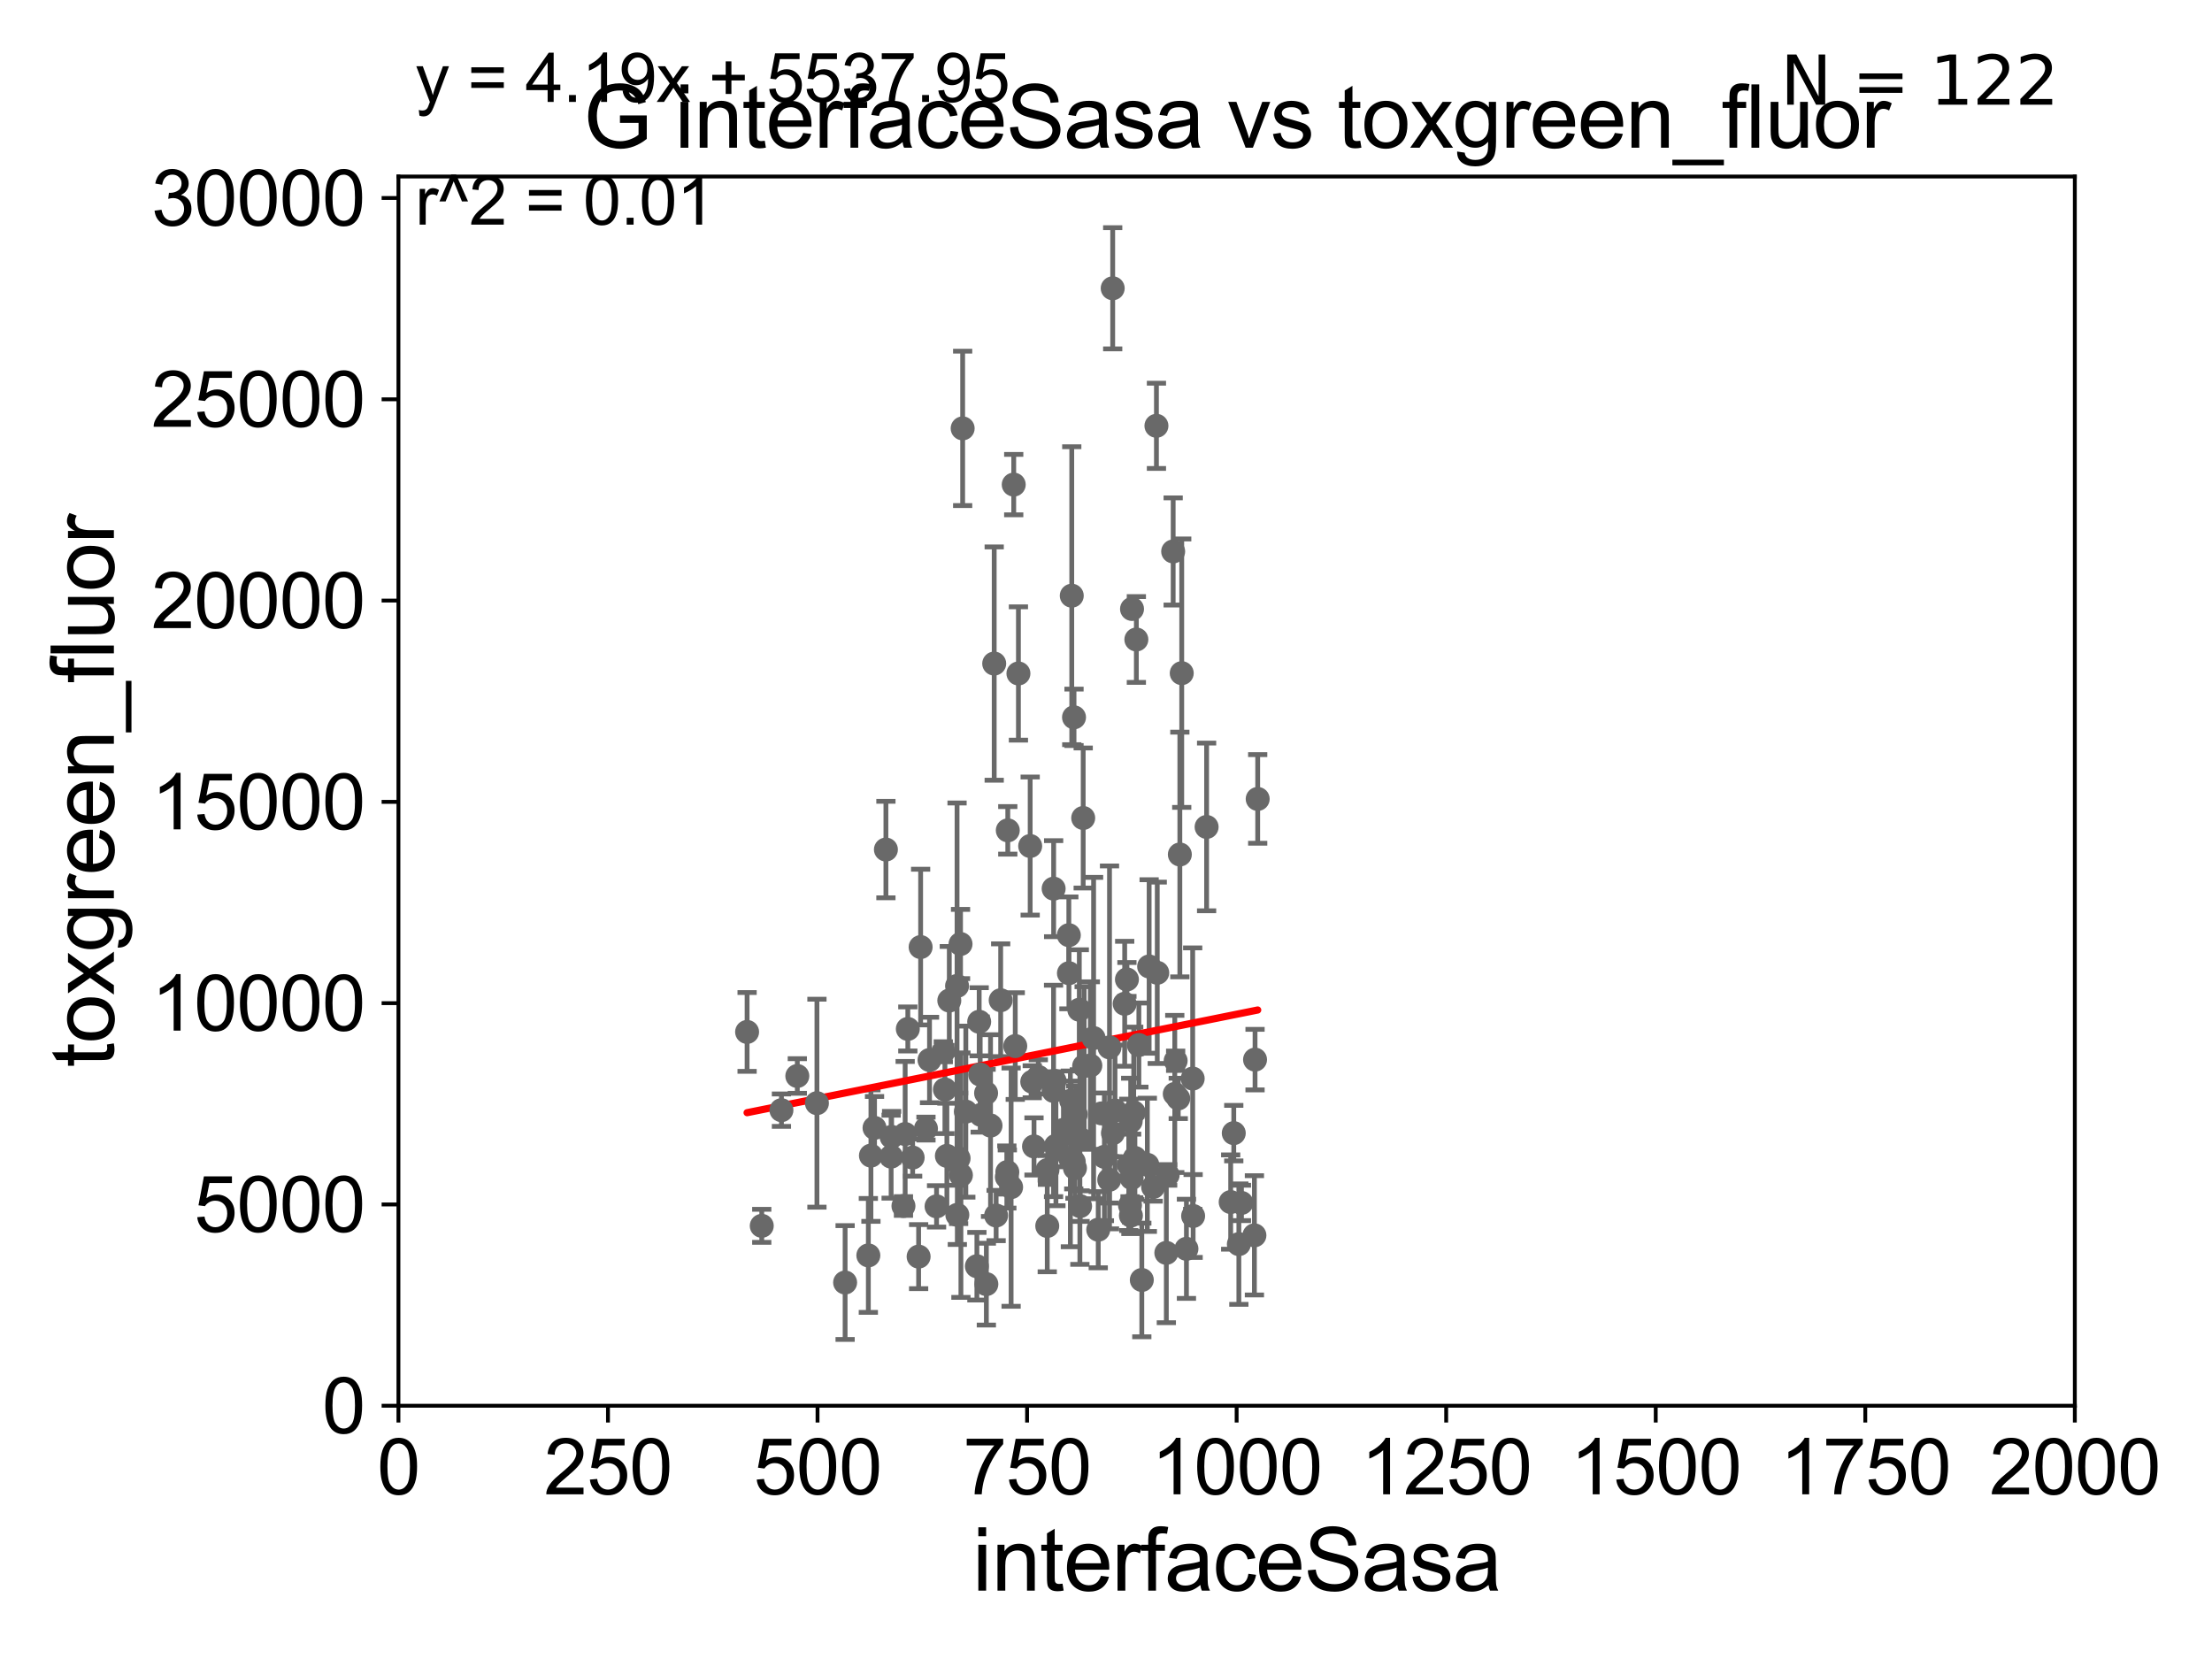 <?xml version="1.0" encoding="utf-8" standalone="no"?>
<!DOCTYPE svg PUBLIC "-//W3C//DTD SVG 1.1//EN"
  "http://www.w3.org/Graphics/SVG/1.1/DTD/svg11.dtd">
<svg xmlns:xlink="http://www.w3.org/1999/xlink" width="460.8pt" height="345.6pt" viewBox="0 0 460.8 345.6" xmlns="http://www.w3.org/2000/svg" version="1.1">
 <defs>
  <style type="text/css">*{stroke-linejoin: round; stroke-linecap: butt}</style>
 </defs>
 <g id="figure_1">
  <g id="patch_1">
   <path d="M 0 345.6 
L 460.8 345.6 
L 460.8 0 
L 0 0 
z
" style="fill: #ffffff"/>
  </g>
  <g id="axes_1">
   <g id="patch_2">
    <path d="M 83 292.84 
L 432.225 292.84 
L 432.225 36.775 
L 83 36.775 
z
" style="fill: #ffffff"/>
   </g>
   <g id="PathCollection_1">
    <defs>
     <path id="mdba9ee125c" d="M 0 1.118 
C 0.297 1.118 0.581 1 0.791 0.791 
C 1 0.581 1.118 0.297 1.118 0 
C 1.118 -0.297 1 -0.581 0.791 -0.791 
C 0.581 -1 0.297 -1.118 0 -1.118 
C -0.297 -1.118 -0.581 -1 -0.791 -0.791 
C -1 -0.581 -1.118 -0.297 -1.118 0 
C -1.118 0.297 -1 0.581 -0.791 0.791 
C -0.581 1 -0.297 1.118 0 1.118 
z
" style="stroke: #696969"/>
    </defs>
    <g clip-path="url(#paf69b90b47)">
     <use xlink:href="#mdba9ee125c" x="166.095" y="224.149" style="fill: #696969; stroke: #696969"/>
     <use xlink:href="#mdba9ee125c" x="223.933" y="243.324" style="fill: #696969; stroke: #696969"/>
     <use xlink:href="#mdba9ee125c" x="223.268" y="124.093" style="fill: #696969; stroke: #696969"/>
     <use xlink:href="#mdba9ee125c" x="227.817" y="216.247" style="fill: #696969; stroke: #696969"/>
     <use xlink:href="#mdba9ee125c" x="245.784" y="178.006" style="fill: #696969; stroke: #696969"/>
     <use xlink:href="#mdba9ee125c" x="189.116" y="214.346" style="fill: #696969; stroke: #696969"/>
     <use xlink:href="#mdba9ee125c" x="224.103" y="232.13" style="fill: #696969; stroke: #696969"/>
     <use xlink:href="#mdba9ee125c" x="218.162" y="255.389" style="fill: #696969; stroke: #696969"/>
     <use xlink:href="#mdba9ee125c" x="224.839" y="210.349" style="fill: #696969; stroke: #696969"/>
     <use xlink:href="#mdba9ee125c" x="195.103" y="251.307" style="fill: #696969; stroke: #696969"/>
     <use xlink:href="#mdba9ee125c" x="240.907" y="88.704" style="fill: #696969; stroke: #696969"/>
     <use xlink:href="#mdba9ee125c" x="200.539" y="89.24" style="fill: #696969; stroke: #696969"/>
     <use xlink:href="#mdba9ee125c" x="246.177" y="140.234" style="fill: #696969; stroke: #696969"/>
     <use xlink:href="#mdba9ee125c" x="214.605" y="176.243" style="fill: #696969; stroke: #696969"/>
     <use xlink:href="#mdba9ee125c" x="228.784" y="256.17" style="fill: #696969; stroke: #696969"/>
     <use xlink:href="#mdba9ee125c" x="197.254" y="240.791" style="fill: #696969; stroke: #696969"/>
     <use xlink:href="#mdba9ee125c" x="237.247" y="217.703" style="fill: #696969; stroke: #696969"/>
     <use xlink:href="#mdba9ee125c" x="230.066" y="240.991" style="fill: #696969; stroke: #696969"/>
     <use xlink:href="#mdba9ee125c" x="241.078" y="202.648" style="fill: #696969; stroke: #696969"/>
     <use xlink:href="#mdba9ee125c" x="188.206" y="251.232" style="fill: #696969; stroke: #696969"/>
     <use xlink:href="#mdba9ee125c" x="239.386" y="201.333" style="fill: #696969; stroke: #696969"/>
     <use xlink:href="#mdba9ee125c" x="192.896" y="235.107" style="fill: #696969; stroke: #696969"/>
     <use xlink:href="#mdba9ee125c" x="222.678" y="202.736" style="fill: #696969; stroke: #696969"/>
     <use xlink:href="#mdba9ee125c" x="235.739" y="245.411" style="fill: #696969; stroke: #696969"/>
     <use xlink:href="#mdba9ee125c" x="204.349" y="232.249" style="fill: #696969; stroke: #696969"/>
     <use xlink:href="#mdba9ee125c" x="240.218" y="247.283" style="fill: #696969; stroke: #696969"/>
     <use xlink:href="#mdba9ee125c" x="191.784" y="197.292" style="fill: #696969; stroke: #696969"/>
     <use xlink:href="#mdba9ee125c" x="204.192" y="223.851" style="fill: #696969; stroke: #696969"/>
     <use xlink:href="#mdba9ee125c" x="245.451" y="228.822" style="fill: #696969; stroke: #696969"/>
     <use xlink:href="#mdba9ee125c" x="248.55" y="253.315" style="fill: #696969; stroke: #696969"/>
     <use xlink:href="#mdba9ee125c" x="201.199" y="231.573" style="fill: #696969; stroke: #696969"/>
     <use xlink:href="#mdba9ee125c" x="242.969" y="260.996" style="fill: #696969; stroke: #696969"/>
     <use xlink:href="#mdba9ee125c" x="219.493" y="185.122" style="fill: #696969; stroke: #696969"/>
     <use xlink:href="#mdba9ee125c" x="239.013" y="242.652" style="fill: #696969; stroke: #696969"/>
     <use xlink:href="#mdba9ee125c" x="244.726" y="227.887" style="fill: #696969; stroke: #696969"/>
     <use xlink:href="#mdba9ee125c" x="244.909" y="220.978" style="fill: #696969; stroke: #696969"/>
     <use xlink:href="#mdba9ee125c" x="236.42" y="241.221" style="fill: #696969; stroke: #696969"/>
     <use xlink:href="#mdba9ee125c" x="235.543" y="233.568" style="fill: #696969; stroke: #696969"/>
     <use xlink:href="#mdba9ee125c" x="258.618" y="250.593" style="fill: #696969; stroke: #696969"/>
     <use xlink:href="#mdba9ee125c" x="231.796" y="60.054" style="fill: #696969; stroke: #696969"/>
     <use xlink:href="#mdba9ee125c" x="193.636" y="220.815" style="fill: #696969; stroke: #696969"/>
     <use xlink:href="#mdba9ee125c" x="232.274" y="231.337" style="fill: #696969; stroke: #696969"/>
     <use xlink:href="#mdba9ee125c" x="199.694" y="241.298" style="fill: #696969; stroke: #696969"/>
     <use xlink:href="#mdba9ee125c" x="235.821" y="126.86" style="fill: #696969; stroke: #696969"/>
     <use xlink:href="#mdba9ee125c" x="257.017" y="236.054" style="fill: #696969; stroke: #696969"/>
     <use xlink:href="#mdba9ee125c" x="231.075" y="245.773" style="fill: #696969; stroke: #696969"/>
     <use xlink:href="#mdba9ee125c" x="229.477" y="231.942" style="fill: #696969; stroke: #696969"/>
     <use xlink:href="#mdba9ee125c" x="261.449" y="220.737" style="fill: #696969; stroke: #696969"/>
     <use xlink:href="#mdba9ee125c" x="176.053" y="267.172" style="fill: #696969; stroke: #696969"/>
     <use xlink:href="#mdba9ee125c" x="231.131" y="218.193" style="fill: #696969; stroke: #696969"/>
     <use xlink:href="#mdba9ee125c" x="237.86" y="266.64" style="fill: #696969; stroke: #696969"/>
     <use xlink:href="#mdba9ee125c" x="212.157" y="140.296" style="fill: #696969; stroke: #696969"/>
     <use xlink:href="#mdba9ee125c" x="223.738" y="149.431" style="fill: #696969; stroke: #696969"/>
     <use xlink:href="#mdba9ee125c" x="251.358" y="172.267" style="fill: #696969; stroke: #696969"/>
     <use xlink:href="#mdba9ee125c" x="220.169" y="239.45" style="fill: #696969; stroke: #696969"/>
     <use xlink:href="#mdba9ee125c" x="224.958" y="237.211" style="fill: #696969; stroke: #696969"/>
     <use xlink:href="#mdba9ee125c" x="262.001" y="166.435" style="fill: #696969; stroke: #696969"/>
     <use xlink:href="#mdba9ee125c" x="235.145" y="242.656" style="fill: #696969; stroke: #696969"/>
     <use xlink:href="#mdba9ee125c" x="216.301" y="224.336" style="fill: #696969; stroke: #696969"/>
     <use xlink:href="#mdba9ee125c" x="261.316" y="257.345" style="fill: #696969; stroke: #696969"/>
     <use xlink:href="#mdba9ee125c" x="215.403" y="238.824" style="fill: #696969; stroke: #696969"/>
     <use xlink:href="#mdba9ee125c" x="236.724" y="133.218" style="fill: #696969; stroke: #696969"/>
     <use xlink:href="#mdba9ee125c" x="207.111" y="138.234" style="fill: #696969; stroke: #696969"/>
     <use xlink:href="#mdba9ee125c" x="235.589" y="253.228" style="fill: #696969; stroke: #696969"/>
     <use xlink:href="#mdba9ee125c" x="247.157" y="260.152" style="fill: #696969; stroke: #696969"/>
     <use xlink:href="#mdba9ee125c" x="182.182" y="234.958" style="fill: #696969; stroke: #696969"/>
     <use xlink:href="#mdba9ee125c" x="222.98" y="241.414" style="fill: #696969; stroke: #696969"/>
     <use xlink:href="#mdba9ee125c" x="234.293" y="209.104" style="fill: #696969; stroke: #696969"/>
     <use xlink:href="#mdba9ee125c" x="243.247" y="244.76" style="fill: #696969; stroke: #696969"/>
     <use xlink:href="#mdba9ee125c" x="191.366" y="261.775" style="fill: #696969; stroke: #696969"/>
     <use xlink:href="#mdba9ee125c" x="219.968" y="238.678" style="fill: #696969; stroke: #696969"/>
     <use xlink:href="#mdba9ee125c" x="205.477" y="267.506" style="fill: #696969; stroke: #696969"/>
     <use xlink:href="#mdba9ee125c" x="225.002" y="251.258" style="fill: #696969; stroke: #696969"/>
     <use xlink:href="#mdba9ee125c" x="219.683" y="225.158" style="fill: #696969; stroke: #696969"/>
     <use xlink:href="#mdba9ee125c" x="206.346" y="234.483" style="fill: #696969; stroke: #696969"/>
     <use xlink:href="#mdba9ee125c" x="244.393" y="114.876" style="fill: #696969; stroke: #696969"/>
     <use xlink:href="#mdba9ee125c" x="209.94" y="172.979" style="fill: #696969; stroke: #696969"/>
     <use xlink:href="#mdba9ee125c" x="209.844" y="244.156" style="fill: #696969; stroke: #696969"/>
     <use xlink:href="#mdba9ee125c" x="258.077" y="259.174" style="fill: #696969; stroke: #696969"/>
     <use xlink:href="#mdba9ee125c" x="207.511" y="253.215" style="fill: #696969; stroke: #696969"/>
     <use xlink:href="#mdba9ee125c" x="181.431" y="240.734" style="fill: #696969; stroke: #696969"/>
     <use xlink:href="#mdba9ee125c" x="203.982" y="212.852" style="fill: #696969; stroke: #696969"/>
     <use xlink:href="#mdba9ee125c" x="199.43" y="253.076" style="fill: #696969; stroke: #696969"/>
     <use xlink:href="#mdba9ee125c" x="200.097" y="196.653" style="fill: #696969; stroke: #696969"/>
     <use xlink:href="#mdba9ee125c" x="223.685" y="242.015" style="fill: #696969; stroke: #696969"/>
     <use xlink:href="#mdba9ee125c" x="180.891" y="261.523" style="fill: #696969; stroke: #696969"/>
     <use xlink:href="#mdba9ee125c" x="231.845" y="236.052" style="fill: #696969; stroke: #696969"/>
     <use xlink:href="#mdba9ee125c" x="256.373" y="250.41" style="fill: #696969; stroke: #696969"/>
     <use xlink:href="#mdba9ee125c" x="188.562" y="236.239" style="fill: #696969; stroke: #696969"/>
     <use xlink:href="#mdba9ee125c" x="155.634" y="214.972" style="fill: #696969; stroke: #696969"/>
     <use xlink:href="#mdba9ee125c" x="205.421" y="227.719" style="fill: #696969; stroke: #696969"/>
     <use xlink:href="#mdba9ee125c" x="215.037" y="225.348" style="fill: #696969; stroke: #696969"/>
     <use xlink:href="#mdba9ee125c" x="219.475" y="227.264" style="fill: #696969; stroke: #696969"/>
     <use xlink:href="#mdba9ee125c" x="185.74" y="236.833" style="fill: #696969; stroke: #696969"/>
     <use xlink:href="#mdba9ee125c" x="225.847" y="222.084" style="fill: #696969; stroke: #696969"/>
     <use xlink:href="#mdba9ee125c" x="218.206" y="243.729" style="fill: #696969; stroke: #696969"/>
     <use xlink:href="#mdba9ee125c" x="158.688" y="255.364" style="fill: #696969; stroke: #696969"/>
     <use xlink:href="#mdba9ee125c" x="162.787" y="231.271" style="fill: #696969; stroke: #696969"/>
     <use xlink:href="#mdba9ee125c" x="199.372" y="205.394" style="fill: #696969; stroke: #696969"/>
     <use xlink:href="#mdba9ee125c" x="222.657" y="194.812" style="fill: #696969; stroke: #696969"/>
     <use xlink:href="#mdba9ee125c" x="221.536" y="235.369" style="fill: #696969; stroke: #696969"/>
     <use xlink:href="#mdba9ee125c" x="170.182" y="229.811" style="fill: #696969; stroke: #696969"/>
     <use xlink:href="#mdba9ee125c" x="197.757" y="208.431" style="fill: #696969; stroke: #696969"/>
     <use xlink:href="#mdba9ee125c" x="203.504" y="263.778" style="fill: #696969; stroke: #696969"/>
     <use xlink:href="#mdba9ee125c" x="211.178" y="100.95" style="fill: #696969; stroke: #696969"/>
     <use xlink:href="#mdba9ee125c" x="210.633" y="247.308" style="fill: #696969; stroke: #696969"/>
     <use xlink:href="#mdba9ee125c" x="185.639" y="240.953" style="fill: #696969; stroke: #696969"/>
     <use xlink:href="#mdba9ee125c" x="223.146" y="229.264" style="fill: #696969; stroke: #696969"/>
     <use xlink:href="#mdba9ee125c" x="190.121" y="241.145" style="fill: #696969; stroke: #696969"/>
     <use xlink:href="#mdba9ee125c" x="248.458" y="224.688" style="fill: #696969; stroke: #696969"/>
     <use xlink:href="#mdba9ee125c" x="225.65" y="170.402" style="fill: #696969; stroke: #696969"/>
     <use xlink:href="#mdba9ee125c" x="235.4" y="251.071" style="fill: #696969; stroke: #696969"/>
     <use xlink:href="#mdba9ee125c" x="208.459" y="208.365" style="fill: #696969; stroke: #696969"/>
     <use xlink:href="#mdba9ee125c" x="234.761" y="204.035" style="fill: #696969; stroke: #696969"/>
     <use xlink:href="#mdba9ee125c" x="184.551" y="176.976" style="fill: #696969; stroke: #696969"/>
     <use xlink:href="#mdba9ee125c" x="200.177" y="244.806" style="fill: #696969; stroke: #696969"/>
     <use xlink:href="#mdba9ee125c" x="209.744" y="245.19" style="fill: #696969; stroke: #696969"/>
     <use xlink:href="#mdba9ee125c" x="196.505" y="219.1" style="fill: #696969; stroke: #696969"/>
     <use xlink:href="#mdba9ee125c" x="227.137" y="221.974" style="fill: #696969; stroke: #696969"/>
     <use xlink:href="#mdba9ee125c" x="236.174" y="231.731" style="fill: #696969; stroke: #696969"/>
     <use xlink:href="#mdba9ee125c" x="196.846" y="226.955" style="fill: #696969; stroke: #696969"/>
     <use xlink:href="#mdba9ee125c" x="211.496" y="217.916" style="fill: #696969; stroke: #696969"/>
    </g>
   </g>
   <g id="matplotlib.axis_1">
    <g id="xtick_1">
     <g id="line2d_1">
      <defs>
       <path id="m5e432a23a9" d="M 0 0 
L 0 3.5 
" style="stroke: #000000; stroke-width: 0.8"/>
      </defs>
      <g>
       <use xlink:href="#m5e432a23a9" x="83" y="292.84" style="stroke: #000000; stroke-width: 0.8"/>
      </g>
     </g>
     <g id="text_1">
      <!-- 0 -->
      <g transform="translate(78.551 311.293)scale(0.16 -0.16)">
       <defs>
        <path id="ArialMT-30" d="M 266 2259 
Q 266 3072 433 3567 
Q 600 4063 929 4331 
Q 1259 4600 1759 4600 
Q 2128 4600 2406 4451 
Q 2684 4303 2865 4023 
Q 3047 3744 3150 3342 
Q 3253 2941 3253 2259 
Q 3253 1453 3087 958 
Q 2922 463 2592 192 
Q 2263 -78 1759 -78 
Q 1097 -78 719 397 
Q 266 969 266 2259 
z
M 844 2259 
Q 844 1131 1108 757 
Q 1372 384 1759 384 
Q 2147 384 2411 759 
Q 2675 1134 2675 2259 
Q 2675 3391 2411 3762 
Q 2147 4134 1753 4134 
Q 1366 4134 1134 3806 
Q 844 3388 844 2259 
z
" transform="scale(0.016)"/>
       </defs>
       <use xlink:href="#ArialMT-30"/>
      </g>
     </g>
    </g>
    <g id="xtick_2">
     <g id="line2d_2">
      <g>
       <use xlink:href="#m5e432a23a9" x="126.653" y="292.84" style="stroke: #000000; stroke-width: 0.8"/>
      </g>
     </g>
     <g id="text_2">
      <!-- 250 -->
      <g transform="translate(113.307 311.293)scale(0.16 -0.16)">
       <defs>
        <path id="ArialMT-32" d="M 3222 541 
L 3222 0 
L 194 0 
Q 188 203 259 391 
Q 375 700 629 1000 
Q 884 1300 1366 1694 
Q 2113 2306 2375 2664 
Q 2638 3022 2638 3341 
Q 2638 3675 2398 3904 
Q 2159 4134 1775 4134 
Q 1369 4134 1125 3890 
Q 881 3647 878 3216 
L 300 3275 
Q 359 3922 746 4261 
Q 1134 4600 1788 4600 
Q 2447 4600 2831 4234 
Q 3216 3869 3216 3328 
Q 3216 3053 3103 2787 
Q 2991 2522 2730 2228 
Q 2469 1934 1863 1422 
Q 1356 997 1212 845 
Q 1069 694 975 541 
L 3222 541 
z
" transform="scale(0.016)"/>
        <path id="ArialMT-35" d="M 266 1200 
L 856 1250 
Q 922 819 1161 601 
Q 1400 384 1738 384 
Q 2144 384 2425 690 
Q 2706 997 2706 1503 
Q 2706 1984 2436 2262 
Q 2166 2541 1728 2541 
Q 1456 2541 1237 2417 
Q 1019 2294 894 2097 
L 366 2166 
L 809 4519 
L 3088 4519 
L 3088 3981 
L 1259 3981 
L 1013 2750 
Q 1425 3038 1878 3038 
Q 2478 3038 2890 2622 
Q 3303 2206 3303 1553 
Q 3303 931 2941 478 
Q 2500 -78 1738 -78 
Q 1113 -78 717 272 
Q 322 622 266 1200 
z
" transform="scale(0.016)"/>
       </defs>
       <use xlink:href="#ArialMT-32"/>
       <use xlink:href="#ArialMT-35" x="55.615"/>
       <use xlink:href="#ArialMT-30" x="111.23"/>
      </g>
     </g>
    </g>
    <g id="xtick_3">
     <g id="line2d_3">
      <g>
       <use xlink:href="#m5e432a23a9" x="170.306" y="292.84" style="stroke: #000000; stroke-width: 0.8"/>
      </g>
     </g>
     <g id="text_3">
      <!-- 500 -->
      <g transform="translate(156.96 311.293)scale(0.16 -0.16)">
       <use xlink:href="#ArialMT-35"/>
       <use xlink:href="#ArialMT-30" x="55.615"/>
       <use xlink:href="#ArialMT-30" x="111.23"/>
      </g>
     </g>
    </g>
    <g id="xtick_4">
     <g id="line2d_4">
      <g>
       <use xlink:href="#m5e432a23a9" x="213.959" y="292.84" style="stroke: #000000; stroke-width: 0.8"/>
      </g>
     </g>
     <g id="text_4">
      <!-- 750 -->
      <g transform="translate(200.613 311.293)scale(0.16 -0.16)">
       <defs>
        <path id="ArialMT-37" d="M 303 3981 
L 303 4522 
L 3269 4522 
L 3269 4084 
Q 2831 3619 2401 2847 
Q 1972 2075 1738 1259 
Q 1569 684 1522 0 
L 944 0 
Q 953 541 1156 1306 
Q 1359 2072 1739 2783 
Q 2119 3494 2547 3981 
L 303 3981 
z
" transform="scale(0.016)"/>
       </defs>
       <use xlink:href="#ArialMT-37"/>
       <use xlink:href="#ArialMT-35" x="55.615"/>
       <use xlink:href="#ArialMT-30" x="111.23"/>
      </g>
     </g>
    </g>
    <g id="xtick_5">
     <g id="line2d_5">
      <g>
       <use xlink:href="#m5e432a23a9" x="257.613" y="292.84" style="stroke: #000000; stroke-width: 0.8"/>
      </g>
     </g>
     <g id="text_5">
      <!-- 1000 -->
      <g transform="translate(239.817 311.293)scale(0.16 -0.16)">
       <defs>
        <path id="ArialMT-31" d="M 2384 0 
L 1822 0 
L 1822 3584 
Q 1619 3391 1289 3197 
Q 959 3003 697 2906 
L 697 3450 
Q 1169 3672 1522 3987 
Q 1875 4303 2022 4600 
L 2384 4600 
L 2384 0 
z
" transform="scale(0.016)"/>
       </defs>
       <use xlink:href="#ArialMT-31"/>
       <use xlink:href="#ArialMT-30" x="55.615"/>
       <use xlink:href="#ArialMT-30" x="111.23"/>
       <use xlink:href="#ArialMT-30" x="166.846"/>
      </g>
     </g>
    </g>
    <g id="xtick_6">
     <g id="line2d_6">
      <g>
       <use xlink:href="#m5e432a23a9" x="301.266" y="292.84" style="stroke: #000000; stroke-width: 0.8"/>
      </g>
     </g>
     <g id="text_6">
      <!-- 1250 -->
      <g transform="translate(283.471 311.293)scale(0.16 -0.16)">
       <use xlink:href="#ArialMT-31"/>
       <use xlink:href="#ArialMT-32" x="55.615"/>
       <use xlink:href="#ArialMT-35" x="111.23"/>
       <use xlink:href="#ArialMT-30" x="166.846"/>
      </g>
     </g>
    </g>
    <g id="xtick_7">
     <g id="line2d_7">
      <g>
       <use xlink:href="#m5e432a23a9" x="344.919" y="292.84" style="stroke: #000000; stroke-width: 0.8"/>
      </g>
     </g>
     <g id="text_7">
      <!-- 1500 -->
      <g transform="translate(327.124 311.293)scale(0.16 -0.16)">
       <use xlink:href="#ArialMT-31"/>
       <use xlink:href="#ArialMT-35" x="55.615"/>
       <use xlink:href="#ArialMT-30" x="111.23"/>
       <use xlink:href="#ArialMT-30" x="166.846"/>
      </g>
     </g>
    </g>
    <g id="xtick_8">
     <g id="line2d_8">
      <g>
       <use xlink:href="#m5e432a23a9" x="388.572" y="292.84" style="stroke: #000000; stroke-width: 0.8"/>
      </g>
     </g>
     <g id="text_8">
      <!-- 1750 -->
      <g transform="translate(370.777 311.293)scale(0.16 -0.16)">
       <use xlink:href="#ArialMT-31"/>
       <use xlink:href="#ArialMT-37" x="55.615"/>
       <use xlink:href="#ArialMT-35" x="111.23"/>
       <use xlink:href="#ArialMT-30" x="166.846"/>
      </g>
     </g>
    </g>
    <g id="xtick_9">
     <g id="line2d_9">
      <g>
       <use xlink:href="#m5e432a23a9" x="432.225" y="292.84" style="stroke: #000000; stroke-width: 0.8"/>
      </g>
     </g>
     <g id="text_9">
      <!-- 2000 -->
      <g transform="translate(414.43 311.293)scale(0.16 -0.16)">
       <use xlink:href="#ArialMT-32"/>
       <use xlink:href="#ArialMT-30" x="55.615"/>
       <use xlink:href="#ArialMT-30" x="111.23"/>
       <use xlink:href="#ArialMT-30" x="166.846"/>
      </g>
     </g>
    </g>
    <g id="text_10">
     <!-- interfaceSasa -->
     <g transform="translate(202.583 331.357)scale(0.18 -0.18)">
      <defs>
       <path id="ArialMT-69" d="M 425 3934 
L 425 4581 
L 988 4581 
L 988 3934 
L 425 3934 
z
M 425 0 
L 425 3319 
L 988 3319 
L 988 0 
L 425 0 
z
" transform="scale(0.016)"/>
       <path id="ArialMT-6e" d="M 422 0 
L 422 3319 
L 928 3319 
L 928 2847 
Q 1294 3394 1984 3394 
Q 2284 3394 2536 3286 
Q 2788 3178 2913 3003 
Q 3038 2828 3088 2588 
Q 3119 2431 3119 2041 
L 3119 0 
L 2556 0 
L 2556 2019 
Q 2556 2363 2490 2533 
Q 2425 2703 2258 2804 
Q 2091 2906 1866 2906 
Q 1506 2906 1245 2678 
Q 984 2450 984 1813 
L 984 0 
L 422 0 
z
" transform="scale(0.016)"/>
       <path id="ArialMT-74" d="M 1650 503 
L 1731 6 
Q 1494 -44 1306 -44 
Q 1000 -44 831 53 
Q 663 150 594 308 
Q 525 466 525 972 
L 525 2881 
L 113 2881 
L 113 3319 
L 525 3319 
L 525 4141 
L 1084 4478 
L 1084 3319 
L 1650 3319 
L 1650 2881 
L 1084 2881 
L 1084 941 
Q 1084 700 1114 631 
Q 1144 563 1211 522 
Q 1278 481 1403 481 
Q 1497 481 1650 503 
z
" transform="scale(0.016)"/>
       <path id="ArialMT-65" d="M 2694 1069 
L 3275 997 
Q 3138 488 2766 206 
Q 2394 -75 1816 -75 
Q 1088 -75 661 373 
Q 234 822 234 1631 
Q 234 2469 665 2931 
Q 1097 3394 1784 3394 
Q 2450 3394 2872 2941 
Q 3294 2488 3294 1666 
Q 3294 1616 3291 1516 
L 816 1516 
Q 847 969 1125 678 
Q 1403 388 1819 388 
Q 2128 388 2347 550 
Q 2566 713 2694 1069 
z
M 847 1978 
L 2700 1978 
Q 2663 2397 2488 2606 
Q 2219 2931 1791 2931 
Q 1403 2931 1139 2672 
Q 875 2413 847 1978 
z
" transform="scale(0.016)"/>
       <path id="ArialMT-72" d="M 416 0 
L 416 3319 
L 922 3319 
L 922 2816 
Q 1116 3169 1280 3281 
Q 1444 3394 1641 3394 
Q 1925 3394 2219 3213 
L 2025 2691 
Q 1819 2813 1613 2813 
Q 1428 2813 1281 2702 
Q 1134 2591 1072 2394 
Q 978 2094 978 1738 
L 978 0 
L 416 0 
z
" transform="scale(0.016)"/>
       <path id="ArialMT-66" d="M 556 0 
L 556 2881 
L 59 2881 
L 59 3319 
L 556 3319 
L 556 3672 
Q 556 4006 616 4169 
Q 697 4388 901 4523 
Q 1106 4659 1475 4659 
Q 1713 4659 2000 4603 
L 1916 4113 
Q 1741 4144 1584 4144 
Q 1328 4144 1222 4034 
Q 1116 3925 1116 3625 
L 1116 3319 
L 1763 3319 
L 1763 2881 
L 1116 2881 
L 1116 0 
L 556 0 
z
" transform="scale(0.016)"/>
       <path id="ArialMT-61" d="M 2588 409 
Q 2275 144 1986 34 
Q 1697 -75 1366 -75 
Q 819 -75 525 192 
Q 231 459 231 875 
Q 231 1119 342 1320 
Q 453 1522 633 1644 
Q 813 1766 1038 1828 
Q 1203 1872 1538 1913 
Q 2219 1994 2541 2106 
Q 2544 2222 2544 2253 
Q 2544 2597 2384 2738 
Q 2169 2928 1744 2928 
Q 1347 2928 1158 2789 
Q 969 2650 878 2297 
L 328 2372 
Q 403 2725 575 2942 
Q 747 3159 1072 3276 
Q 1397 3394 1825 3394 
Q 2250 3394 2515 3294 
Q 2781 3194 2906 3042 
Q 3031 2891 3081 2659 
Q 3109 2516 3109 2141 
L 3109 1391 
Q 3109 606 3145 398 
Q 3181 191 3288 0 
L 2700 0 
Q 2613 175 2588 409 
z
M 2541 1666 
Q 2234 1541 1622 1453 
Q 1275 1403 1131 1340 
Q 988 1278 909 1158 
Q 831 1038 831 891 
Q 831 666 1001 516 
Q 1172 366 1500 366 
Q 1825 366 2078 508 
Q 2331 650 2450 897 
Q 2541 1088 2541 1459 
L 2541 1666 
z
" transform="scale(0.016)"/>
       <path id="ArialMT-63" d="M 2588 1216 
L 3141 1144 
Q 3050 572 2676 248 
Q 2303 -75 1759 -75 
Q 1078 -75 664 370 
Q 250 816 250 1647 
Q 250 2184 428 2587 
Q 606 2991 970 3192 
Q 1334 3394 1763 3394 
Q 2303 3394 2647 3120 
Q 2991 2847 3088 2344 
L 2541 2259 
Q 2463 2594 2264 2762 
Q 2066 2931 1784 2931 
Q 1359 2931 1093 2626 
Q 828 2322 828 1663 
Q 828 994 1084 691 
Q 1341 388 1753 388 
Q 2084 388 2306 591 
Q 2528 794 2588 1216 
z
" transform="scale(0.016)"/>
       <path id="ArialMT-53" d="M 288 1472 
L 859 1522 
Q 900 1178 1048 958 
Q 1197 738 1509 602 
Q 1822 466 2213 466 
Q 2559 466 2825 569 
Q 3091 672 3220 851 
Q 3350 1031 3350 1244 
Q 3350 1459 3225 1620 
Q 3100 1781 2813 1891 
Q 2628 1963 1997 2114 
Q 1366 2266 1113 2400 
Q 784 2572 623 2826 
Q 463 3081 463 3397 
Q 463 3744 659 4045 
Q 856 4347 1234 4503 
Q 1613 4659 2075 4659 
Q 2584 4659 2973 4495 
Q 3363 4331 3572 4012 
Q 3781 3694 3797 3291 
L 3216 3247 
Q 3169 3681 2898 3903 
Q 2628 4125 2100 4125 
Q 1550 4125 1298 3923 
Q 1047 3722 1047 3438 
Q 1047 3191 1225 3031 
Q 1400 2872 2139 2705 
Q 2878 2538 3153 2413 
Q 3553 2228 3743 1945 
Q 3934 1663 3934 1294 
Q 3934 928 3725 604 
Q 3516 281 3123 101 
Q 2731 -78 2241 -78 
Q 1619 -78 1198 103 
Q 778 284 539 648 
Q 300 1013 288 1472 
z
" transform="scale(0.016)"/>
       <path id="ArialMT-73" d="M 197 991 
L 753 1078 
Q 800 744 1014 566 
Q 1228 388 1613 388 
Q 2000 388 2187 545 
Q 2375 703 2375 916 
Q 2375 1106 2209 1216 
Q 2094 1291 1634 1406 
Q 1016 1563 777 1677 
Q 538 1791 414 1992 
Q 291 2194 291 2438 
Q 291 2659 392 2848 
Q 494 3038 669 3163 
Q 800 3259 1026 3326 
Q 1253 3394 1513 3394 
Q 1903 3394 2198 3281 
Q 2494 3169 2634 2976 
Q 2775 2784 2828 2463 
L 2278 2388 
Q 2241 2644 2061 2787 
Q 1881 2931 1553 2931 
Q 1166 2931 1000 2803 
Q 834 2675 834 2503 
Q 834 2394 903 2306 
Q 972 2216 1119 2156 
Q 1203 2125 1616 2013 
Q 2213 1853 2448 1751 
Q 2684 1650 2818 1456 
Q 2953 1263 2953 975 
Q 2953 694 2789 445 
Q 2625 197 2315 61 
Q 2006 -75 1616 -75 
Q 969 -75 630 194 
Q 291 463 197 991 
z
" transform="scale(0.016)"/>
      </defs>
      <use xlink:href="#ArialMT-69"/>
      <use xlink:href="#ArialMT-6e" x="22.217"/>
      <use xlink:href="#ArialMT-74" x="77.832"/>
      <use xlink:href="#ArialMT-65" x="105.615"/>
      <use xlink:href="#ArialMT-72" x="161.23"/>
      <use xlink:href="#ArialMT-66" x="194.531"/>
      <use xlink:href="#ArialMT-61" x="222.314"/>
      <use xlink:href="#ArialMT-63" x="277.93"/>
      <use xlink:href="#ArialMT-65" x="327.93"/>
      <use xlink:href="#ArialMT-53" x="383.545"/>
      <use xlink:href="#ArialMT-61" x="450.244"/>
      <use xlink:href="#ArialMT-73" x="505.859"/>
      <use xlink:href="#ArialMT-61" x="555.859"/>
     </g>
    </g>
   </g>
   <g id="matplotlib.axis_2">
    <g id="ytick_1">
     <g id="line2d_10">
      <defs>
       <path id="m7742fd9f35" d="M 0 0 
L -3.5 0 
" style="stroke: #000000; stroke-width: 0.8"/>
      </defs>
      <g>
       <use xlink:href="#m7742fd9f35" x="83" y="292.84" style="stroke: #000000; stroke-width: 0.8"/>
      </g>
     </g>
     <g id="text_11">
      <!-- 0 -->
      <g transform="translate(67.103 298.566)scale(0.16 -0.16)">
       <use xlink:href="#ArialMT-30"/>
      </g>
     </g>
    </g>
    <g id="ytick_2">
     <g id="line2d_11">
      <g>
       <use xlink:href="#m7742fd9f35" x="83" y="250.908" style="stroke: #000000; stroke-width: 0.8"/>
      </g>
     </g>
     <g id="text_12">
      <!-- 5000 -->
      <g transform="translate(40.41 256.634)scale(0.16 -0.16)">
       <use xlink:href="#ArialMT-35"/>
       <use xlink:href="#ArialMT-30" x="55.615"/>
       <use xlink:href="#ArialMT-30" x="111.23"/>
       <use xlink:href="#ArialMT-30" x="166.846"/>
      </g>
     </g>
    </g>
    <g id="ytick_3">
     <g id="line2d_12">
      <g>
       <use xlink:href="#m7742fd9f35" x="83" y="208.976" style="stroke: #000000; stroke-width: 0.8"/>
      </g>
     </g>
     <g id="text_13">
      <!-- 10000 -->
      <g transform="translate(31.512 214.702)scale(0.16 -0.16)">
       <use xlink:href="#ArialMT-31"/>
       <use xlink:href="#ArialMT-30" x="55.615"/>
       <use xlink:href="#ArialMT-30" x="111.23"/>
       <use xlink:href="#ArialMT-30" x="166.846"/>
       <use xlink:href="#ArialMT-30" x="222.461"/>
      </g>
     </g>
    </g>
    <g id="ytick_4">
     <g id="line2d_13">
      <g>
       <use xlink:href="#m7742fd9f35" x="83" y="167.043" style="stroke: #000000; stroke-width: 0.8"/>
      </g>
     </g>
     <g id="text_14">
      <!-- 15000 -->
      <g transform="translate(31.512 172.77)scale(0.16 -0.16)">
       <use xlink:href="#ArialMT-31"/>
       <use xlink:href="#ArialMT-35" x="55.615"/>
       <use xlink:href="#ArialMT-30" x="111.23"/>
       <use xlink:href="#ArialMT-30" x="166.846"/>
       <use xlink:href="#ArialMT-30" x="222.461"/>
      </g>
     </g>
    </g>
    <g id="ytick_5">
     <g id="line2d_14">
      <g>
       <use xlink:href="#m7742fd9f35" x="83" y="125.111" style="stroke: #000000; stroke-width: 0.8"/>
      </g>
     </g>
     <g id="text_15">
      <!-- 20000 -->
      <g transform="translate(31.512 130.837)scale(0.16 -0.16)">
       <use xlink:href="#ArialMT-32"/>
       <use xlink:href="#ArialMT-30" x="55.615"/>
       <use xlink:href="#ArialMT-30" x="111.23"/>
       <use xlink:href="#ArialMT-30" x="166.846"/>
       <use xlink:href="#ArialMT-30" x="222.461"/>
      </g>
     </g>
    </g>
    <g id="ytick_6">
     <g id="line2d_15">
      <g>
       <use xlink:href="#m7742fd9f35" x="83" y="83.179" style="stroke: #000000; stroke-width: 0.8"/>
      </g>
     </g>
     <g id="text_16">
      <!-- 25000 -->
      <g transform="translate(31.512 88.905)scale(0.16 -0.16)">
       <use xlink:href="#ArialMT-32"/>
       <use xlink:href="#ArialMT-35" x="55.615"/>
       <use xlink:href="#ArialMT-30" x="111.23"/>
       <use xlink:href="#ArialMT-30" x="166.846"/>
       <use xlink:href="#ArialMT-30" x="222.461"/>
      </g>
     </g>
    </g>
    <g id="ytick_7">
     <g id="line2d_16">
      <g>
       <use xlink:href="#m7742fd9f35" x="83" y="41.247" style="stroke: #000000; stroke-width: 0.8"/>
      </g>
     </g>
     <g id="text_17">
      <!-- 30000 -->
      <g transform="translate(31.512 46.973)scale(0.16 -0.16)">
       <defs>
        <path id="ArialMT-33" d="M 269 1209 
L 831 1284 
Q 928 806 1161 595 
Q 1394 384 1728 384 
Q 2125 384 2398 659 
Q 2672 934 2672 1341 
Q 2672 1728 2419 1979 
Q 2166 2231 1775 2231 
Q 1616 2231 1378 2169 
L 1441 2663 
Q 1497 2656 1531 2656 
Q 1891 2656 2178 2843 
Q 2466 3031 2466 3422 
Q 2466 3731 2256 3934 
Q 2047 4138 1716 4138 
Q 1388 4138 1169 3931 
Q 950 3725 888 3313 
L 325 3413 
Q 428 3978 793 4289 
Q 1159 4600 1703 4600 
Q 2078 4600 2393 4439 
Q 2709 4278 2876 4000 
Q 3044 3722 3044 3409 
Q 3044 3113 2884 2869 
Q 2725 2625 2413 2481 
Q 2819 2388 3044 2092 
Q 3269 1797 3269 1353 
Q 3269 753 2831 336 
Q 2394 -81 1725 -81 
Q 1122 -81 723 278 
Q 325 638 269 1209 
z
" transform="scale(0.016)"/>
       </defs>
       <use xlink:href="#ArialMT-33"/>
       <use xlink:href="#ArialMT-30" x="55.615"/>
       <use xlink:href="#ArialMT-30" x="111.23"/>
       <use xlink:href="#ArialMT-30" x="166.846"/>
       <use xlink:href="#ArialMT-30" x="222.461"/>
      </g>
     </g>
    </g>
    <g id="text_18">
     <!-- toxgreen_fluor -->
     <g transform="translate(23.724 222.34)rotate(-90)scale(0.18 -0.18)">
      <defs>
       <path id="ArialMT-6f" d="M 213 1659 
Q 213 2581 725 3025 
Q 1153 3394 1769 3394 
Q 2453 3394 2887 2945 
Q 3322 2497 3322 1706 
Q 3322 1066 3130 698 
Q 2938 331 2570 128 
Q 2203 -75 1769 -75 
Q 1072 -75 642 372 
Q 213 819 213 1659 
z
M 791 1659 
Q 791 1022 1069 705 
Q 1347 388 1769 388 
Q 2188 388 2466 706 
Q 2744 1025 2744 1678 
Q 2744 2294 2464 2611 
Q 2184 2928 1769 2928 
Q 1347 2928 1069 2612 
Q 791 2297 791 1659 
z
" transform="scale(0.016)"/>
       <path id="ArialMT-78" d="M 47 0 
L 1259 1725 
L 138 3319 
L 841 3319 
L 1350 2541 
Q 1494 2319 1581 2169 
Q 1719 2375 1834 2534 
L 2394 3319 
L 3066 3319 
L 1919 1756 
L 3153 0 
L 2463 0 
L 1781 1031 
L 1600 1309 
L 728 0 
L 47 0 
z
" transform="scale(0.016)"/>
       <path id="ArialMT-67" d="M 319 -275 
L 866 -356 
Q 900 -609 1056 -725 
Q 1266 -881 1628 -881 
Q 2019 -881 2231 -725 
Q 2444 -569 2519 -288 
Q 2563 -116 2559 434 
Q 2191 0 1641 0 
Q 956 0 581 494 
Q 206 988 206 1678 
Q 206 2153 378 2554 
Q 550 2956 876 3175 
Q 1203 3394 1644 3394 
Q 2231 3394 2613 2919 
L 2613 3319 
L 3131 3319 
L 3131 450 
Q 3131 -325 2973 -648 
Q 2816 -972 2473 -1159 
Q 2131 -1347 1631 -1347 
Q 1038 -1347 672 -1080 
Q 306 -813 319 -275 
z
M 784 1719 
Q 784 1066 1043 766 
Q 1303 466 1694 466 
Q 2081 466 2343 764 
Q 2606 1063 2606 1700 
Q 2606 2309 2336 2618 
Q 2066 2928 1684 2928 
Q 1309 2928 1046 2623 
Q 784 2319 784 1719 
z
" transform="scale(0.016)"/>
       <path id="ArialMT-5f" d="M -97 -1272 
L -97 -866 
L 3631 -866 
L 3631 -1272 
L -97 -1272 
z
" transform="scale(0.016)"/>
       <path id="ArialMT-6c" d="M 409 0 
L 409 4581 
L 972 4581 
L 972 0 
L 409 0 
z
" transform="scale(0.016)"/>
       <path id="ArialMT-75" d="M 2597 0 
L 2597 488 
Q 2209 -75 1544 -75 
Q 1250 -75 995 37 
Q 741 150 617 320 
Q 494 491 444 738 
Q 409 903 409 1263 
L 409 3319 
L 972 3319 
L 972 1478 
Q 972 1038 1006 884 
Q 1059 663 1231 536 
Q 1403 409 1656 409 
Q 1909 409 2131 539 
Q 2353 669 2445 892 
Q 2538 1116 2538 1541 
L 2538 3319 
L 3100 3319 
L 3100 0 
L 2597 0 
z
" transform="scale(0.016)"/>
      </defs>
      <use xlink:href="#ArialMT-74"/>
      <use xlink:href="#ArialMT-6f" x="27.783"/>
      <use xlink:href="#ArialMT-78" x="83.398"/>
      <use xlink:href="#ArialMT-67" x="133.398"/>
      <use xlink:href="#ArialMT-72" x="189.014"/>
      <use xlink:href="#ArialMT-65" x="222.314"/>
      <use xlink:href="#ArialMT-65" x="277.93"/>
      <use xlink:href="#ArialMT-6e" x="333.545"/>
      <use xlink:href="#ArialMT-5f" x="389.16"/>
      <use xlink:href="#ArialMT-66" x="444.775"/>
      <use xlink:href="#ArialMT-6c" x="472.559"/>
      <use xlink:href="#ArialMT-75" x="494.775"/>
      <use xlink:href="#ArialMT-6f" x="550.391"/>
      <use xlink:href="#ArialMT-72" x="606.006"/>
     </g>
    </g>
   </g>
   <g id="LineCollection_1">
    <path d="M 166.095 227.752 
L 166.095 220.546 
" clip-path="url(#paf69b90b47)" style="fill: none; stroke: #696969"/>
    <path d="M 223.933 249.625 
L 223.933 237.023 
" clip-path="url(#paf69b90b47)" style="fill: none; stroke: #696969"/>
    <path d="M 223.268 155.126 
L 223.268 93.061 
" clip-path="url(#paf69b90b47)" style="fill: none; stroke: #696969"/>
    <path d="M 227.817 249.721 
L 227.817 182.773 
" clip-path="url(#paf69b90b47)" style="fill: none; stroke: #696969"/>
    <path d="M 245.784 203.496 
L 245.784 152.517 
" clip-path="url(#paf69b90b47)" style="fill: none; stroke: #696969"/>
    <path d="M 189.116 218.933 
L 189.116 209.759 
" clip-path="url(#paf69b90b47)" style="fill: none; stroke: #696969"/>
    <path d="M 224.103 238.009 
L 224.103 226.252 
" clip-path="url(#paf69b90b47)" style="fill: none; stroke: #696969"/>
    <path d="M 218.162 264.935 
L 218.162 245.842 
" clip-path="url(#paf69b90b47)" style="fill: none; stroke: #696969"/>
    <path d="M 224.839 222.84 
L 224.839 197.857 
" clip-path="url(#paf69b90b47)" style="fill: none; stroke: #696969"/>
    <path d="M 195.103 255.618 
L 195.103 246.996 
" clip-path="url(#paf69b90b47)" style="fill: none; stroke: #696969"/>
    <path d="M 240.907 97.582 
L 240.907 79.826 
" clip-path="url(#paf69b90b47)" style="fill: none; stroke: #696969"/>
    <path d="M 200.539 105.321 
L 200.539 73.159 
" clip-path="url(#paf69b90b47)" style="fill: none; stroke: #696969"/>
    <path d="M 246.177 168.191 
L 246.177 112.277 
" clip-path="url(#paf69b90b47)" style="fill: none; stroke: #696969"/>
    <path d="M 214.605 190.626 
L 214.605 161.86 
" clip-path="url(#paf69b90b47)" style="fill: none; stroke: #696969"/>
    <path d="M 228.784 264.106 
L 228.784 248.235 
" clip-path="url(#paf69b90b47)" style="fill: none; stroke: #696969"/>
    <path d="M 197.254 251.748 
L 197.254 229.833 
" clip-path="url(#paf69b90b47)" style="fill: none; stroke: #696969"/>
    <path d="M 237.247 226.46 
L 237.247 208.945 
" clip-path="url(#paf69b90b47)" style="fill: none; stroke: #696969"/>
    <path d="M 230.066 254.291 
L 230.066 227.69 
" clip-path="url(#paf69b90b47)" style="fill: none; stroke: #696969"/>
    <path d="M 241.078 221.539 
L 241.078 183.758 
" clip-path="url(#paf69b90b47)" style="fill: none; stroke: #696969"/>
    <path d="M 188.206 253.184 
L 188.206 249.28 
" clip-path="url(#paf69b90b47)" style="fill: none; stroke: #696969"/>
    <path d="M 239.386 219.402 
L 239.386 183.264 
" clip-path="url(#paf69b90b47)" style="fill: none; stroke: #696969"/>
    <path d="M 192.896 237.491 
L 192.896 232.724 
" clip-path="url(#paf69b90b47)" style="fill: none; stroke: #696969"/>
    <path d="M 222.678 210.154 
L 222.678 195.317 
" clip-path="url(#paf69b90b47)" style="fill: none; stroke: #696969"/>
    <path d="M 235.739 254.561 
L 235.739 236.261 
" clip-path="url(#paf69b90b47)" style="fill: none; stroke: #696969"/>
    <path d="M 204.349 232.828 
L 204.349 231.671 
" clip-path="url(#paf69b90b47)" style="fill: none; stroke: #696969"/>
    <path d="M 240.218 250.229 
L 240.218 244.337 
" clip-path="url(#paf69b90b47)" style="fill: none; stroke: #696969"/>
    <path d="M 191.784 213.509 
L 191.784 181.075 
" clip-path="url(#paf69b90b47)" style="fill: none; stroke: #696969"/>
    <path d="M 204.192 235.843 
L 204.192 211.858 
" clip-path="url(#paf69b90b47)" style="fill: none; stroke: #696969"/>
    <path d="M 245.451 233.021 
L 245.451 224.622 
" clip-path="url(#paf69b90b47)" style="fill: none; stroke: #696969"/>
    <path d="M 248.55 261.944 
L 248.55 244.687 
" clip-path="url(#paf69b90b47)" style="fill: none; stroke: #696969"/>
    <path d="M 201.199 249.394 
L 201.199 213.752 
" clip-path="url(#paf69b90b47)" style="fill: none; stroke: #696969"/>
    <path d="M 242.969 275.536 
L 242.969 246.456 
" clip-path="url(#paf69b90b47)" style="fill: none; stroke: #696969"/>
    <path d="M 219.493 195.125 
L 219.493 175.12 
" clip-path="url(#paf69b90b47)" style="fill: none; stroke: #696969"/>
    <path d="M 239.013 256.534 
L 239.013 228.771 
" clip-path="url(#paf69b90b47)" style="fill: none; stroke: #696969"/>
    <path d="M 244.726 244.257 
L 244.726 211.516 
" clip-path="url(#paf69b90b47)" style="fill: none; stroke: #696969"/>
    <path d="M 244.909 222.999 
L 244.909 218.957 
" clip-path="url(#paf69b90b47)" style="fill: none; stroke: #696969"/>
    <path d="M 236.42 249.868 
L 236.42 232.574 
" clip-path="url(#paf69b90b47)" style="fill: none; stroke: #696969"/>
    <path d="M 235.543 242.523 
L 235.543 224.613 
" clip-path="url(#paf69b90b47)" style="fill: none; stroke: #696969"/>
    <path d="M 258.618 254.274 
L 258.618 246.912 
" clip-path="url(#paf69b90b47)" style="fill: none; stroke: #696969"/>
    <path d="M 231.796 72.677 
L 231.796 47.43 
" clip-path="url(#paf69b90b47)" style="fill: none; stroke: #696969"/>
    <path d="M 193.636 229.718 
L 193.636 211.912 
" clip-path="url(#paf69b90b47)" style="fill: none; stroke: #696969"/>
    <path d="M 232.274 244.983 
L 232.274 217.691 
" clip-path="url(#paf69b90b47)" style="fill: none; stroke: #696969"/>
    <path d="M 199.694 254.894 
L 199.694 227.701 
" clip-path="url(#paf69b90b47)" style="fill: none; stroke: #696969"/>
    <path d="M 235.821 127.433 
L 235.821 126.287 
" clip-path="url(#paf69b90b47)" style="fill: none; stroke: #696969"/>
    <path d="M 257.017 241.833 
L 257.017 230.275 
" clip-path="url(#paf69b90b47)" style="fill: none; stroke: #696969"/>
    <path d="M 231.075 250.612 
L 231.075 240.934 
" clip-path="url(#paf69b90b47)" style="fill: none; stroke: #696969"/>
    <path d="M 229.477 232.712 
L 229.477 231.172 
" clip-path="url(#paf69b90b47)" style="fill: none; stroke: #696969"/>
    <path d="M 261.449 227.045 
L 261.449 214.429 
" clip-path="url(#paf69b90b47)" style="fill: none; stroke: #696969"/>
    <path d="M 176.053 279.026 
L 176.053 255.319 
" clip-path="url(#paf69b90b47)" style="fill: none; stroke: #696969"/>
    <path d="M 231.131 255.99 
L 231.131 180.395 
" clip-path="url(#paf69b90b47)" style="fill: none; stroke: #696969"/>
    <path d="M 237.86 278.475 
L 237.86 254.805 
" clip-path="url(#paf69b90b47)" style="fill: none; stroke: #696969"/>
    <path d="M 212.157 154.183 
L 212.157 126.41 
" clip-path="url(#paf69b90b47)" style="fill: none; stroke: #696969"/>
    <path d="M 223.738 155.306 
L 223.738 143.557 
" clip-path="url(#paf69b90b47)" style="fill: none; stroke: #696969"/>
    <path d="M 251.358 189.734 
L 251.358 154.799 
" clip-path="url(#paf69b90b47)" style="fill: none; stroke: #696969"/>
    <path d="M 220.169 241.08 
L 220.169 237.82 
" clip-path="url(#paf69b90b47)" style="fill: none; stroke: #696969"/>
    <path d="M 224.958 263.389 
L 224.958 211.032 
" clip-path="url(#paf69b90b47)" style="fill: none; stroke: #696969"/>
    <path d="M 262.001 175.667 
L 262.001 157.202 
" clip-path="url(#paf69b90b47)" style="fill: none; stroke: #696969"/>
    <path d="M 235.145 256.34 
L 235.145 228.971 
" clip-path="url(#paf69b90b47)" style="fill: none; stroke: #696969"/>
    <path d="M 216.301 227.899 
L 216.301 220.774 
" clip-path="url(#paf69b90b47)" style="fill: none; stroke: #696969"/>
    <path d="M 261.316 269.768 
L 261.316 244.921 
" clip-path="url(#paf69b90b47)" style="fill: none; stroke: #696969"/>
    <path d="M 215.403 244.777 
L 215.403 232.871 
" clip-path="url(#paf69b90b47)" style="fill: none; stroke: #696969"/>
    <path d="M 236.724 142.155 
L 236.724 124.281 
" clip-path="url(#paf69b90b47)" style="fill: none; stroke: #696969"/>
    <path d="M 207.111 162.534 
L 207.111 113.935 
" clip-path="url(#paf69b90b47)" style="fill: none; stroke: #696969"/>
    <path d="M 235.589 256.978 
L 235.589 249.479 
" clip-path="url(#paf69b90b47)" style="fill: none; stroke: #696969"/>
    <path d="M 247.157 270.479 
L 247.157 249.825 
" clip-path="url(#paf69b90b47)" style="fill: none; stroke: #696969"/>
    <path d="M 182.182 241.503 
L 182.182 228.413 
" clip-path="url(#paf69b90b47)" style="fill: none; stroke: #696969"/>
    <path d="M 222.98 259.719 
L 222.98 223.109 
" clip-path="url(#paf69b90b47)" style="fill: none; stroke: #696969"/>
    <path d="M 234.293 222.116 
L 234.293 196.092 
" clip-path="url(#paf69b90b47)" style="fill: none; stroke: #696969"/>
    <path d="M 243.247 246.906 
L 243.247 242.615 
" clip-path="url(#paf69b90b47)" style="fill: none; stroke: #696969"/>
    <path d="M 191.366 268.449 
L 191.366 255.101 
" clip-path="url(#paf69b90b47)" style="fill: none; stroke: #696969"/>
    <path d="M 219.968 251.171 
L 219.968 226.185 
" clip-path="url(#paf69b90b47)" style="fill: none; stroke: #696969"/>
    <path d="M 205.477 276.028 
L 205.477 258.985 
" clip-path="url(#paf69b90b47)" style="fill: none; stroke: #696969"/>
    <path d="M 225.002 254.445 
L 225.002 248.072 
" clip-path="url(#paf69b90b47)" style="fill: none; stroke: #696969"/>
    <path d="M 219.683 227.048 
L 219.683 223.269 
" clip-path="url(#paf69b90b47)" style="fill: none; stroke: #696969"/>
    <path d="M 206.346 253.412 
L 206.346 215.553 
" clip-path="url(#paf69b90b47)" style="fill: none; stroke: #696969"/>
    <path d="M 244.393 126.036 
L 244.393 103.717 
" clip-path="url(#paf69b90b47)" style="fill: none; stroke: #696969"/>
    <path d="M 209.94 177.93 
L 209.94 168.027 
" clip-path="url(#paf69b90b47)" style="fill: none; stroke: #696969"/>
    <path d="M 209.844 248.752 
L 209.844 239.56 
" clip-path="url(#paf69b90b47)" style="fill: none; stroke: #696969"/>
    <path d="M 258.077 271.716 
L 258.077 246.633 
" clip-path="url(#paf69b90b47)" style="fill: none; stroke: #696969"/>
    <path d="M 207.511 258.454 
L 207.511 247.975 
" clip-path="url(#paf69b90b47)" style="fill: none; stroke: #696969"/>
    <path d="M 181.431 254.426 
L 181.431 227.043 
" clip-path="url(#paf69b90b47)" style="fill: none; stroke: #696969"/>
    <path d="M 203.982 219.951 
L 203.982 205.754 
" clip-path="url(#paf69b90b47)" style="fill: none; stroke: #696969"/>
    <path d="M 199.43 259.244 
L 199.43 246.908 
" clip-path="url(#paf69b90b47)" style="fill: none; stroke: #696969"/>
    <path d="M 200.097 203.862 
L 200.097 189.444 
" clip-path="url(#paf69b90b47)" style="fill: none; stroke: #696969"/>
    <path d="M 223.685 247.669 
L 223.685 236.361 
" clip-path="url(#paf69b90b47)" style="fill: none; stroke: #696969"/>
    <path d="M 180.891 273.386 
L 180.891 249.66 
" clip-path="url(#paf69b90b47)" style="fill: none; stroke: #696969"/>
    <path d="M 231.845 240.951 
L 231.845 231.152 
" clip-path="url(#paf69b90b47)" style="fill: none; stroke: #696969"/>
    <path d="M 256.373 260.231 
L 256.373 240.589 
" clip-path="url(#paf69b90b47)" style="fill: none; stroke: #696969"/>
    <path d="M 188.562 251.354 
L 188.562 221.124 
" clip-path="url(#paf69b90b47)" style="fill: none; stroke: #696969"/>
    <path d="M 155.634 223.181 
L 155.634 206.762 
" clip-path="url(#paf69b90b47)" style="fill: none; stroke: #696969"/>
    <path d="M 205.421 232.675 
L 205.421 222.763 
" clip-path="url(#paf69b90b47)" style="fill: none; stroke: #696969"/>
    <path d="M 215.037 228.683 
L 215.037 222.013 
" clip-path="url(#paf69b90b47)" style="fill: none; stroke: #696969"/>
    <path d="M 219.475 249.284 
L 219.475 205.244 
" clip-path="url(#paf69b90b47)" style="fill: none; stroke: #696969"/>
    <path d="M 185.74 242.14 
L 185.74 231.527 
" clip-path="url(#paf69b90b47)" style="fill: none; stroke: #696969"/>
    <path d="M 225.847 238.623 
L 225.847 205.545 
" clip-path="url(#paf69b90b47)" style="fill: none; stroke: #696969"/>
    <path d="M 218.206 246.735 
L 218.206 240.723 
" clip-path="url(#paf69b90b47)" style="fill: none; stroke: #696969"/>
    <path d="M 158.688 258.806 
L 158.688 251.922 
" clip-path="url(#paf69b90b47)" style="fill: none; stroke: #696969"/>
    <path d="M 162.787 234.647 
L 162.787 227.894 
" clip-path="url(#paf69b90b47)" style="fill: none; stroke: #696969"/>
    <path d="M 199.372 243.511 
L 199.372 167.277 
" clip-path="url(#paf69b90b47)" style="fill: none; stroke: #696969"/>
    <path d="M 222.657 202.777 
L 222.657 186.846 
" clip-path="url(#paf69b90b47)" style="fill: none; stroke: #696969"/>
    <path d="M 221.536 243.065 
L 221.536 227.673 
" clip-path="url(#paf69b90b47)" style="fill: none; stroke: #696969"/>
    <path d="M 170.182 251.473 
L 170.182 208.149 
" clip-path="url(#paf69b90b47)" style="fill: none; stroke: #696969"/>
    <path d="M 197.757 219.697 
L 197.757 197.164 
" clip-path="url(#paf69b90b47)" style="fill: none; stroke: #696969"/>
    <path d="M 203.504 270.821 
L 203.504 256.735 
" clip-path="url(#paf69b90b47)" style="fill: none; stroke: #696969"/>
    <path d="M 211.178 107.242 
L 211.178 94.657 
" clip-path="url(#paf69b90b47)" style="fill: none; stroke: #696969"/>
    <path d="M 210.633 272.125 
L 210.633 222.491 
" clip-path="url(#paf69b90b47)" style="fill: none; stroke: #696969"/>
    <path d="M 185.639 249.592 
L 185.639 232.315 
" clip-path="url(#paf69b90b47)" style="fill: none; stroke: #696969"/>
    <path d="M 223.146 233.314 
L 223.146 225.214 
" clip-path="url(#paf69b90b47)" style="fill: none; stroke: #696969"/>
    <path d="M 190.121 245.019 
L 190.121 237.272 
" clip-path="url(#paf69b90b47)" style="fill: none; stroke: #696969"/>
    <path d="M 248.458 251.918 
L 248.458 197.459 
" clip-path="url(#paf69b90b47)" style="fill: none; stroke: #696969"/>
    <path d="M 225.65 184.987 
L 225.65 155.818 
" clip-path="url(#paf69b90b47)" style="fill: none; stroke: #696969"/>
    <path d="M 235.4 252.853 
L 235.4 249.289 
" clip-path="url(#paf69b90b47)" style="fill: none; stroke: #696969"/>
    <path d="M 208.459 220.11 
L 208.459 196.62 
" clip-path="url(#paf69b90b47)" style="fill: none; stroke: #696969"/>
    <path d="M 234.761 207.56 
L 234.761 200.51 
" clip-path="url(#paf69b90b47)" style="fill: none; stroke: #696969"/>
    <path d="M 184.551 187.026 
L 184.551 166.926 
" clip-path="url(#paf69b90b47)" style="fill: none; stroke: #696969"/>
    <path d="M 200.177 270.271 
L 200.177 219.34 
" clip-path="url(#paf69b90b47)" style="fill: none; stroke: #696969"/>
    <path d="M 209.744 251.667 
L 209.744 238.713 
" clip-path="url(#paf69b90b47)" style="fill: none; stroke: #696969"/>
    <path d="M 196.505 221.188 
L 196.505 217.012 
" clip-path="url(#paf69b90b47)" style="fill: none; stroke: #696969"/>
    <path d="M 227.137 239.422 
L 227.137 204.525 
" clip-path="url(#paf69b90b47)" style="fill: none; stroke: #696969"/>
    <path d="M 236.174 249.499 
L 236.174 213.962 
" clip-path="url(#paf69b90b47)" style="fill: none; stroke: #696969"/>
    <path d="M 196.846 236.143 
L 196.846 217.766 
" clip-path="url(#paf69b90b47)" style="fill: none; stroke: #696969"/>
    <path d="M 211.496 229.03 
L 211.496 206.803 
" clip-path="url(#paf69b90b47)" style="fill: none; stroke: #696969"/>
   </g>
   <g id="line2d_17">
    <defs>
     <path id="ma24870906e" d="M 2 0 
L -2 -0 
" style="stroke: #696969"/>
    </defs>
    <g clip-path="url(#paf69b90b47)">
     <use xlink:href="#ma24870906e" x="166.095" y="227.752" style="fill: #696969; stroke: #696969"/>
     <use xlink:href="#ma24870906e" x="223.933" y="249.625" style="fill: #696969; stroke: #696969"/>
     <use xlink:href="#ma24870906e" x="223.268" y="155.126" style="fill: #696969; stroke: #696969"/>
     <use xlink:href="#ma24870906e" x="227.817" y="249.721" style="fill: #696969; stroke: #696969"/>
     <use xlink:href="#ma24870906e" x="245.784" y="203.496" style="fill: #696969; stroke: #696969"/>
     <use xlink:href="#ma24870906e" x="189.116" y="218.933" style="fill: #696969; stroke: #696969"/>
     <use xlink:href="#ma24870906e" x="224.103" y="238.009" style="fill: #696969; stroke: #696969"/>
     <use xlink:href="#ma24870906e" x="218.162" y="264.935" style="fill: #696969; stroke: #696969"/>
     <use xlink:href="#ma24870906e" x="224.839" y="222.84" style="fill: #696969; stroke: #696969"/>
     <use xlink:href="#ma24870906e" x="195.103" y="255.618" style="fill: #696969; stroke: #696969"/>
     <use xlink:href="#ma24870906e" x="240.907" y="97.582" style="fill: #696969; stroke: #696969"/>
     <use xlink:href="#ma24870906e" x="200.539" y="105.321" style="fill: #696969; stroke: #696969"/>
     <use xlink:href="#ma24870906e" x="246.177" y="168.191" style="fill: #696969; stroke: #696969"/>
     <use xlink:href="#ma24870906e" x="214.605" y="190.626" style="fill: #696969; stroke: #696969"/>
     <use xlink:href="#ma24870906e" x="228.784" y="264.106" style="fill: #696969; stroke: #696969"/>
     <use xlink:href="#ma24870906e" x="197.254" y="251.748" style="fill: #696969; stroke: #696969"/>
     <use xlink:href="#ma24870906e" x="237.247" y="226.46" style="fill: #696969; stroke: #696969"/>
     <use xlink:href="#ma24870906e" x="230.066" y="254.291" style="fill: #696969; stroke: #696969"/>
     <use xlink:href="#ma24870906e" x="241.078" y="221.539" style="fill: #696969; stroke: #696969"/>
     <use xlink:href="#ma24870906e" x="188.206" y="253.184" style="fill: #696969; stroke: #696969"/>
     <use xlink:href="#ma24870906e" x="239.386" y="219.402" style="fill: #696969; stroke: #696969"/>
     <use xlink:href="#ma24870906e" x="192.896" y="237.491" style="fill: #696969; stroke: #696969"/>
     <use xlink:href="#ma24870906e" x="222.678" y="210.154" style="fill: #696969; stroke: #696969"/>
     <use xlink:href="#ma24870906e" x="235.739" y="254.561" style="fill: #696969; stroke: #696969"/>
     <use xlink:href="#ma24870906e" x="204.349" y="232.828" style="fill: #696969; stroke: #696969"/>
     <use xlink:href="#ma24870906e" x="240.218" y="250.229" style="fill: #696969; stroke: #696969"/>
     <use xlink:href="#ma24870906e" x="191.784" y="213.509" style="fill: #696969; stroke: #696969"/>
     <use xlink:href="#ma24870906e" x="204.192" y="235.843" style="fill: #696969; stroke: #696969"/>
     <use xlink:href="#ma24870906e" x="245.451" y="233.021" style="fill: #696969; stroke: #696969"/>
     <use xlink:href="#ma24870906e" x="248.55" y="261.944" style="fill: #696969; stroke: #696969"/>
     <use xlink:href="#ma24870906e" x="201.199" y="249.394" style="fill: #696969; stroke: #696969"/>
     <use xlink:href="#ma24870906e" x="242.969" y="275.536" style="fill: #696969; stroke: #696969"/>
     <use xlink:href="#ma24870906e" x="219.493" y="195.125" style="fill: #696969; stroke: #696969"/>
     <use xlink:href="#ma24870906e" x="239.013" y="256.534" style="fill: #696969; stroke: #696969"/>
     <use xlink:href="#ma24870906e" x="244.726" y="244.257" style="fill: #696969; stroke: #696969"/>
     <use xlink:href="#ma24870906e" x="244.909" y="222.999" style="fill: #696969; stroke: #696969"/>
     <use xlink:href="#ma24870906e" x="236.42" y="249.868" style="fill: #696969; stroke: #696969"/>
     <use xlink:href="#ma24870906e" x="235.543" y="242.523" style="fill: #696969; stroke: #696969"/>
     <use xlink:href="#ma24870906e" x="258.618" y="254.274" style="fill: #696969; stroke: #696969"/>
     <use xlink:href="#ma24870906e" x="231.796" y="72.677" style="fill: #696969; stroke: #696969"/>
     <use xlink:href="#ma24870906e" x="193.636" y="229.718" style="fill: #696969; stroke: #696969"/>
     <use xlink:href="#ma24870906e" x="232.274" y="244.983" style="fill: #696969; stroke: #696969"/>
     <use xlink:href="#ma24870906e" x="199.694" y="254.894" style="fill: #696969; stroke: #696969"/>
     <use xlink:href="#ma24870906e" x="235.821" y="127.433" style="fill: #696969; stroke: #696969"/>
     <use xlink:href="#ma24870906e" x="257.017" y="241.833" style="fill: #696969; stroke: #696969"/>
     <use xlink:href="#ma24870906e" x="231.075" y="250.612" style="fill: #696969; stroke: #696969"/>
     <use xlink:href="#ma24870906e" x="229.477" y="232.712" style="fill: #696969; stroke: #696969"/>
     <use xlink:href="#ma24870906e" x="261.449" y="227.045" style="fill: #696969; stroke: #696969"/>
     <use xlink:href="#ma24870906e" x="176.053" y="279.026" style="fill: #696969; stroke: #696969"/>
     <use xlink:href="#ma24870906e" x="231.131" y="255.99" style="fill: #696969; stroke: #696969"/>
     <use xlink:href="#ma24870906e" x="237.86" y="278.475" style="fill: #696969; stroke: #696969"/>
     <use xlink:href="#ma24870906e" x="212.157" y="154.183" style="fill: #696969; stroke: #696969"/>
     <use xlink:href="#ma24870906e" x="223.738" y="155.306" style="fill: #696969; stroke: #696969"/>
     <use xlink:href="#ma24870906e" x="251.358" y="189.734" style="fill: #696969; stroke: #696969"/>
     <use xlink:href="#ma24870906e" x="220.169" y="241.08" style="fill: #696969; stroke: #696969"/>
     <use xlink:href="#ma24870906e" x="224.958" y="263.389" style="fill: #696969; stroke: #696969"/>
     <use xlink:href="#ma24870906e" x="262.001" y="175.667" style="fill: #696969; stroke: #696969"/>
     <use xlink:href="#ma24870906e" x="235.145" y="256.34" style="fill: #696969; stroke: #696969"/>
     <use xlink:href="#ma24870906e" x="216.301" y="227.899" style="fill: #696969; stroke: #696969"/>
     <use xlink:href="#ma24870906e" x="261.316" y="269.768" style="fill: #696969; stroke: #696969"/>
     <use xlink:href="#ma24870906e" x="215.403" y="244.777" style="fill: #696969; stroke: #696969"/>
     <use xlink:href="#ma24870906e" x="236.724" y="142.155" style="fill: #696969; stroke: #696969"/>
     <use xlink:href="#ma24870906e" x="207.111" y="162.534" style="fill: #696969; stroke: #696969"/>
     <use xlink:href="#ma24870906e" x="235.589" y="256.978" style="fill: #696969; stroke: #696969"/>
     <use xlink:href="#ma24870906e" x="247.157" y="270.479" style="fill: #696969; stroke: #696969"/>
     <use xlink:href="#ma24870906e" x="182.182" y="241.503" style="fill: #696969; stroke: #696969"/>
     <use xlink:href="#ma24870906e" x="222.98" y="259.719" style="fill: #696969; stroke: #696969"/>
     <use xlink:href="#ma24870906e" x="234.293" y="222.116" style="fill: #696969; stroke: #696969"/>
     <use xlink:href="#ma24870906e" x="243.247" y="246.906" style="fill: #696969; stroke: #696969"/>
     <use xlink:href="#ma24870906e" x="191.366" y="268.449" style="fill: #696969; stroke: #696969"/>
     <use xlink:href="#ma24870906e" x="219.968" y="251.171" style="fill: #696969; stroke: #696969"/>
     <use xlink:href="#ma24870906e" x="205.477" y="276.028" style="fill: #696969; stroke: #696969"/>
     <use xlink:href="#ma24870906e" x="225.002" y="254.445" style="fill: #696969; stroke: #696969"/>
     <use xlink:href="#ma24870906e" x="219.683" y="227.048" style="fill: #696969; stroke: #696969"/>
     <use xlink:href="#ma24870906e" x="206.346" y="253.412" style="fill: #696969; stroke: #696969"/>
     <use xlink:href="#ma24870906e" x="244.393" y="126.036" style="fill: #696969; stroke: #696969"/>
     <use xlink:href="#ma24870906e" x="209.94" y="177.93" style="fill: #696969; stroke: #696969"/>
     <use xlink:href="#ma24870906e" x="209.844" y="248.752" style="fill: #696969; stroke: #696969"/>
     <use xlink:href="#ma24870906e" x="258.077" y="271.716" style="fill: #696969; stroke: #696969"/>
     <use xlink:href="#ma24870906e" x="207.511" y="258.454" style="fill: #696969; stroke: #696969"/>
     <use xlink:href="#ma24870906e" x="181.431" y="254.426" style="fill: #696969; stroke: #696969"/>
     <use xlink:href="#ma24870906e" x="203.982" y="219.951" style="fill: #696969; stroke: #696969"/>
     <use xlink:href="#ma24870906e" x="199.43" y="259.244" style="fill: #696969; stroke: #696969"/>
     <use xlink:href="#ma24870906e" x="200.097" y="203.862" style="fill: #696969; stroke: #696969"/>
     <use xlink:href="#ma24870906e" x="223.685" y="247.669" style="fill: #696969; stroke: #696969"/>
     <use xlink:href="#ma24870906e" x="180.891" y="273.386" style="fill: #696969; stroke: #696969"/>
     <use xlink:href="#ma24870906e" x="231.845" y="240.951" style="fill: #696969; stroke: #696969"/>
     <use xlink:href="#ma24870906e" x="256.373" y="260.231" style="fill: #696969; stroke: #696969"/>
     <use xlink:href="#ma24870906e" x="188.562" y="251.354" style="fill: #696969; stroke: #696969"/>
     <use xlink:href="#ma24870906e" x="155.634" y="223.181" style="fill: #696969; stroke: #696969"/>
     <use xlink:href="#ma24870906e" x="205.421" y="232.675" style="fill: #696969; stroke: #696969"/>
     <use xlink:href="#ma24870906e" x="215.037" y="228.683" style="fill: #696969; stroke: #696969"/>
     <use xlink:href="#ma24870906e" x="219.475" y="249.284" style="fill: #696969; stroke: #696969"/>
     <use xlink:href="#ma24870906e" x="185.74" y="242.14" style="fill: #696969; stroke: #696969"/>
     <use xlink:href="#ma24870906e" x="225.847" y="238.623" style="fill: #696969; stroke: #696969"/>
     <use xlink:href="#ma24870906e" x="218.206" y="246.735" style="fill: #696969; stroke: #696969"/>
     <use xlink:href="#ma24870906e" x="158.688" y="258.806" style="fill: #696969; stroke: #696969"/>
     <use xlink:href="#ma24870906e" x="162.787" y="234.647" style="fill: #696969; stroke: #696969"/>
     <use xlink:href="#ma24870906e" x="199.372" y="243.511" style="fill: #696969; stroke: #696969"/>
     <use xlink:href="#ma24870906e" x="222.657" y="202.777" style="fill: #696969; stroke: #696969"/>
     <use xlink:href="#ma24870906e" x="221.536" y="243.065" style="fill: #696969; stroke: #696969"/>
     <use xlink:href="#ma24870906e" x="170.182" y="251.473" style="fill: #696969; stroke: #696969"/>
     <use xlink:href="#ma24870906e" x="197.757" y="219.697" style="fill: #696969; stroke: #696969"/>
     <use xlink:href="#ma24870906e" x="203.504" y="270.821" style="fill: #696969; stroke: #696969"/>
     <use xlink:href="#ma24870906e" x="211.178" y="107.242" style="fill: #696969; stroke: #696969"/>
     <use xlink:href="#ma24870906e" x="210.633" y="272.125" style="fill: #696969; stroke: #696969"/>
     <use xlink:href="#ma24870906e" x="185.639" y="249.592" style="fill: #696969; stroke: #696969"/>
     <use xlink:href="#ma24870906e" x="223.146" y="233.314" style="fill: #696969; stroke: #696969"/>
     <use xlink:href="#ma24870906e" x="190.121" y="245.019" style="fill: #696969; stroke: #696969"/>
     <use xlink:href="#ma24870906e" x="248.458" y="251.918" style="fill: #696969; stroke: #696969"/>
     <use xlink:href="#ma24870906e" x="225.65" y="184.987" style="fill: #696969; stroke: #696969"/>
     <use xlink:href="#ma24870906e" x="235.4" y="252.853" style="fill: #696969; stroke: #696969"/>
     <use xlink:href="#ma24870906e" x="208.459" y="220.11" style="fill: #696969; stroke: #696969"/>
     <use xlink:href="#ma24870906e" x="234.761" y="207.56" style="fill: #696969; stroke: #696969"/>
     <use xlink:href="#ma24870906e" x="184.551" y="187.026" style="fill: #696969; stroke: #696969"/>
     <use xlink:href="#ma24870906e" x="200.177" y="270.271" style="fill: #696969; stroke: #696969"/>
     <use xlink:href="#ma24870906e" x="209.744" y="251.667" style="fill: #696969; stroke: #696969"/>
     <use xlink:href="#ma24870906e" x="196.505" y="221.188" style="fill: #696969; stroke: #696969"/>
     <use xlink:href="#ma24870906e" x="227.137" y="239.422" style="fill: #696969; stroke: #696969"/>
     <use xlink:href="#ma24870906e" x="236.174" y="249.499" style="fill: #696969; stroke: #696969"/>
     <use xlink:href="#ma24870906e" x="196.846" y="236.143" style="fill: #696969; stroke: #696969"/>
     <use xlink:href="#ma24870906e" x="211.496" y="229.03" style="fill: #696969; stroke: #696969"/>
    </g>
   </g>
   <g id="line2d_18">
    <g clip-path="url(#paf69b90b47)">
     <use xlink:href="#ma24870906e" x="166.095" y="220.546" style="fill: #696969; stroke: #696969"/>
     <use xlink:href="#ma24870906e" x="223.933" y="237.023" style="fill: #696969; stroke: #696969"/>
     <use xlink:href="#ma24870906e" x="223.268" y="93.061" style="fill: #696969; stroke: #696969"/>
     <use xlink:href="#ma24870906e" x="227.817" y="182.773" style="fill: #696969; stroke: #696969"/>
     <use xlink:href="#ma24870906e" x="245.784" y="152.517" style="fill: #696969; stroke: #696969"/>
     <use xlink:href="#ma24870906e" x="189.116" y="209.759" style="fill: #696969; stroke: #696969"/>
     <use xlink:href="#ma24870906e" x="224.103" y="226.252" style="fill: #696969; stroke: #696969"/>
     <use xlink:href="#ma24870906e" x="218.162" y="245.842" style="fill: #696969; stroke: #696969"/>
     <use xlink:href="#ma24870906e" x="224.839" y="197.857" style="fill: #696969; stroke: #696969"/>
     <use xlink:href="#ma24870906e" x="195.103" y="246.996" style="fill: #696969; stroke: #696969"/>
     <use xlink:href="#ma24870906e" x="240.907" y="79.826" style="fill: #696969; stroke: #696969"/>
     <use xlink:href="#ma24870906e" x="200.539" y="73.159" style="fill: #696969; stroke: #696969"/>
     <use xlink:href="#ma24870906e" x="246.177" y="112.277" style="fill: #696969; stroke: #696969"/>
     <use xlink:href="#ma24870906e" x="214.605" y="161.86" style="fill: #696969; stroke: #696969"/>
     <use xlink:href="#ma24870906e" x="228.784" y="248.235" style="fill: #696969; stroke: #696969"/>
     <use xlink:href="#ma24870906e" x="197.254" y="229.833" style="fill: #696969; stroke: #696969"/>
     <use xlink:href="#ma24870906e" x="237.247" y="208.945" style="fill: #696969; stroke: #696969"/>
     <use xlink:href="#ma24870906e" x="230.066" y="227.69" style="fill: #696969; stroke: #696969"/>
     <use xlink:href="#ma24870906e" x="241.078" y="183.758" style="fill: #696969; stroke: #696969"/>
     <use xlink:href="#ma24870906e" x="188.206" y="249.28" style="fill: #696969; stroke: #696969"/>
     <use xlink:href="#ma24870906e" x="239.386" y="183.264" style="fill: #696969; stroke: #696969"/>
     <use xlink:href="#ma24870906e" x="192.896" y="232.724" style="fill: #696969; stroke: #696969"/>
     <use xlink:href="#ma24870906e" x="222.678" y="195.317" style="fill: #696969; stroke: #696969"/>
     <use xlink:href="#ma24870906e" x="235.739" y="236.261" style="fill: #696969; stroke: #696969"/>
     <use xlink:href="#ma24870906e" x="204.349" y="231.671" style="fill: #696969; stroke: #696969"/>
     <use xlink:href="#ma24870906e" x="240.218" y="244.337" style="fill: #696969; stroke: #696969"/>
     <use xlink:href="#ma24870906e" x="191.784" y="181.075" style="fill: #696969; stroke: #696969"/>
     <use xlink:href="#ma24870906e" x="204.192" y="211.858" style="fill: #696969; stroke: #696969"/>
     <use xlink:href="#ma24870906e" x="245.451" y="224.622" style="fill: #696969; stroke: #696969"/>
     <use xlink:href="#ma24870906e" x="248.55" y="244.687" style="fill: #696969; stroke: #696969"/>
     <use xlink:href="#ma24870906e" x="201.199" y="213.752" style="fill: #696969; stroke: #696969"/>
     <use xlink:href="#ma24870906e" x="242.969" y="246.456" style="fill: #696969; stroke: #696969"/>
     <use xlink:href="#ma24870906e" x="219.493" y="175.12" style="fill: #696969; stroke: #696969"/>
     <use xlink:href="#ma24870906e" x="239.013" y="228.771" style="fill: #696969; stroke: #696969"/>
     <use xlink:href="#ma24870906e" x="244.726" y="211.516" style="fill: #696969; stroke: #696969"/>
     <use xlink:href="#ma24870906e" x="244.909" y="218.957" style="fill: #696969; stroke: #696969"/>
     <use xlink:href="#ma24870906e" x="236.42" y="232.574" style="fill: #696969; stroke: #696969"/>
     <use xlink:href="#ma24870906e" x="235.543" y="224.613" style="fill: #696969; stroke: #696969"/>
     <use xlink:href="#ma24870906e" x="258.618" y="246.912" style="fill: #696969; stroke: #696969"/>
     <use xlink:href="#ma24870906e" x="231.796" y="47.43" style="fill: #696969; stroke: #696969"/>
     <use xlink:href="#ma24870906e" x="193.636" y="211.912" style="fill: #696969; stroke: #696969"/>
     <use xlink:href="#ma24870906e" x="232.274" y="217.691" style="fill: #696969; stroke: #696969"/>
     <use xlink:href="#ma24870906e" x="199.694" y="227.701" style="fill: #696969; stroke: #696969"/>
     <use xlink:href="#ma24870906e" x="235.821" y="126.287" style="fill: #696969; stroke: #696969"/>
     <use xlink:href="#ma24870906e" x="257.017" y="230.275" style="fill: #696969; stroke: #696969"/>
     <use xlink:href="#ma24870906e" x="231.075" y="240.934" style="fill: #696969; stroke: #696969"/>
     <use xlink:href="#ma24870906e" x="229.477" y="231.172" style="fill: #696969; stroke: #696969"/>
     <use xlink:href="#ma24870906e" x="261.449" y="214.429" style="fill: #696969; stroke: #696969"/>
     <use xlink:href="#ma24870906e" x="176.053" y="255.319" style="fill: #696969; stroke: #696969"/>
     <use xlink:href="#ma24870906e" x="231.131" y="180.395" style="fill: #696969; stroke: #696969"/>
     <use xlink:href="#ma24870906e" x="237.86" y="254.805" style="fill: #696969; stroke: #696969"/>
     <use xlink:href="#ma24870906e" x="212.157" y="126.41" style="fill: #696969; stroke: #696969"/>
     <use xlink:href="#ma24870906e" x="223.738" y="143.557" style="fill: #696969; stroke: #696969"/>
     <use xlink:href="#ma24870906e" x="251.358" y="154.799" style="fill: #696969; stroke: #696969"/>
     <use xlink:href="#ma24870906e" x="220.169" y="237.82" style="fill: #696969; stroke: #696969"/>
     <use xlink:href="#ma24870906e" x="224.958" y="211.032" style="fill: #696969; stroke: #696969"/>
     <use xlink:href="#ma24870906e" x="262.001" y="157.202" style="fill: #696969; stroke: #696969"/>
     <use xlink:href="#ma24870906e" x="235.145" y="228.971" style="fill: #696969; stroke: #696969"/>
     <use xlink:href="#ma24870906e" x="216.301" y="220.774" style="fill: #696969; stroke: #696969"/>
     <use xlink:href="#ma24870906e" x="261.316" y="244.921" style="fill: #696969; stroke: #696969"/>
     <use xlink:href="#ma24870906e" x="215.403" y="232.871" style="fill: #696969; stroke: #696969"/>
     <use xlink:href="#ma24870906e" x="236.724" y="124.281" style="fill: #696969; stroke: #696969"/>
     <use xlink:href="#ma24870906e" x="207.111" y="113.935" style="fill: #696969; stroke: #696969"/>
     <use xlink:href="#ma24870906e" x="235.589" y="249.479" style="fill: #696969; stroke: #696969"/>
     <use xlink:href="#ma24870906e" x="247.157" y="249.825" style="fill: #696969; stroke: #696969"/>
     <use xlink:href="#ma24870906e" x="182.182" y="228.413" style="fill: #696969; stroke: #696969"/>
     <use xlink:href="#ma24870906e" x="222.98" y="223.109" style="fill: #696969; stroke: #696969"/>
     <use xlink:href="#ma24870906e" x="234.293" y="196.092" style="fill: #696969; stroke: #696969"/>
     <use xlink:href="#ma24870906e" x="243.247" y="242.615" style="fill: #696969; stroke: #696969"/>
     <use xlink:href="#ma24870906e" x="191.366" y="255.101" style="fill: #696969; stroke: #696969"/>
     <use xlink:href="#ma24870906e" x="219.968" y="226.185" style="fill: #696969; stroke: #696969"/>
     <use xlink:href="#ma24870906e" x="205.477" y="258.985" style="fill: #696969; stroke: #696969"/>
     <use xlink:href="#ma24870906e" x="225.002" y="248.072" style="fill: #696969; stroke: #696969"/>
     <use xlink:href="#ma24870906e" x="219.683" y="223.269" style="fill: #696969; stroke: #696969"/>
     <use xlink:href="#ma24870906e" x="206.346" y="215.553" style="fill: #696969; stroke: #696969"/>
     <use xlink:href="#ma24870906e" x="244.393" y="103.717" style="fill: #696969; stroke: #696969"/>
     <use xlink:href="#ma24870906e" x="209.94" y="168.027" style="fill: #696969; stroke: #696969"/>
     <use xlink:href="#ma24870906e" x="209.844" y="239.56" style="fill: #696969; stroke: #696969"/>
     <use xlink:href="#ma24870906e" x="258.077" y="246.633" style="fill: #696969; stroke: #696969"/>
     <use xlink:href="#ma24870906e" x="207.511" y="247.975" style="fill: #696969; stroke: #696969"/>
     <use xlink:href="#ma24870906e" x="181.431" y="227.043" style="fill: #696969; stroke: #696969"/>
     <use xlink:href="#ma24870906e" x="203.982" y="205.754" style="fill: #696969; stroke: #696969"/>
     <use xlink:href="#ma24870906e" x="199.43" y="246.908" style="fill: #696969; stroke: #696969"/>
     <use xlink:href="#ma24870906e" x="200.097" y="189.444" style="fill: #696969; stroke: #696969"/>
     <use xlink:href="#ma24870906e" x="223.685" y="236.361" style="fill: #696969; stroke: #696969"/>
     <use xlink:href="#ma24870906e" x="180.891" y="249.66" style="fill: #696969; stroke: #696969"/>
     <use xlink:href="#ma24870906e" x="231.845" y="231.152" style="fill: #696969; stroke: #696969"/>
     <use xlink:href="#ma24870906e" x="256.373" y="240.589" style="fill: #696969; stroke: #696969"/>
     <use xlink:href="#ma24870906e" x="188.562" y="221.124" style="fill: #696969; stroke: #696969"/>
     <use xlink:href="#ma24870906e" x="155.634" y="206.762" style="fill: #696969; stroke: #696969"/>
     <use xlink:href="#ma24870906e" x="205.421" y="222.763" style="fill: #696969; stroke: #696969"/>
     <use xlink:href="#ma24870906e" x="215.037" y="222.013" style="fill: #696969; stroke: #696969"/>
     <use xlink:href="#ma24870906e" x="219.475" y="205.244" style="fill: #696969; stroke: #696969"/>
     <use xlink:href="#ma24870906e" x="185.74" y="231.527" style="fill: #696969; stroke: #696969"/>
     <use xlink:href="#ma24870906e" x="225.847" y="205.545" style="fill: #696969; stroke: #696969"/>
     <use xlink:href="#ma24870906e" x="218.206" y="240.723" style="fill: #696969; stroke: #696969"/>
     <use xlink:href="#ma24870906e" x="158.688" y="251.922" style="fill: #696969; stroke: #696969"/>
     <use xlink:href="#ma24870906e" x="162.787" y="227.894" style="fill: #696969; stroke: #696969"/>
     <use xlink:href="#ma24870906e" x="199.372" y="167.277" style="fill: #696969; stroke: #696969"/>
     <use xlink:href="#ma24870906e" x="222.657" y="186.846" style="fill: #696969; stroke: #696969"/>
     <use xlink:href="#ma24870906e" x="221.536" y="227.673" style="fill: #696969; stroke: #696969"/>
     <use xlink:href="#ma24870906e" x="170.182" y="208.149" style="fill: #696969; stroke: #696969"/>
     <use xlink:href="#ma24870906e" x="197.757" y="197.164" style="fill: #696969; stroke: #696969"/>
     <use xlink:href="#ma24870906e" x="203.504" y="256.735" style="fill: #696969; stroke: #696969"/>
     <use xlink:href="#ma24870906e" x="211.178" y="94.657" style="fill: #696969; stroke: #696969"/>
     <use xlink:href="#ma24870906e" x="210.633" y="222.491" style="fill: #696969; stroke: #696969"/>
     <use xlink:href="#ma24870906e" x="185.639" y="232.315" style="fill: #696969; stroke: #696969"/>
     <use xlink:href="#ma24870906e" x="223.146" y="225.214" style="fill: #696969; stroke: #696969"/>
     <use xlink:href="#ma24870906e" x="190.121" y="237.272" style="fill: #696969; stroke: #696969"/>
     <use xlink:href="#ma24870906e" x="248.458" y="197.459" style="fill: #696969; stroke: #696969"/>
     <use xlink:href="#ma24870906e" x="225.65" y="155.818" style="fill: #696969; stroke: #696969"/>
     <use xlink:href="#ma24870906e" x="235.4" y="249.289" style="fill: #696969; stroke: #696969"/>
     <use xlink:href="#ma24870906e" x="208.459" y="196.62" style="fill: #696969; stroke: #696969"/>
     <use xlink:href="#ma24870906e" x="234.761" y="200.51" style="fill: #696969; stroke: #696969"/>
     <use xlink:href="#ma24870906e" x="184.551" y="166.926" style="fill: #696969; stroke: #696969"/>
     <use xlink:href="#ma24870906e" x="200.177" y="219.34" style="fill: #696969; stroke: #696969"/>
     <use xlink:href="#ma24870906e" x="209.744" y="238.713" style="fill: #696969; stroke: #696969"/>
     <use xlink:href="#ma24870906e" x="196.505" y="217.012" style="fill: #696969; stroke: #696969"/>
     <use xlink:href="#ma24870906e" x="227.137" y="204.525" style="fill: #696969; stroke: #696969"/>
     <use xlink:href="#ma24870906e" x="236.174" y="213.962" style="fill: #696969; stroke: #696969"/>
     <use xlink:href="#ma24870906e" x="196.846" y="217.766" style="fill: #696969; stroke: #696969"/>
     <use xlink:href="#ma24870906e" x="211.496" y="206.803" style="fill: #696969; stroke: #696969"/>
    </g>
   </g>
   <g id="line2d_19">
    <path d="M 166.095 229.688 
L 223.933 218.057 
L 223.268 218.191 
L 227.817 217.277 
L 245.784 213.664 
L 189.116 225.059 
L 224.103 218.023 
L 218.162 219.218 
L 224.839 217.875 
L 195.103 223.855 
L 240.907 214.644 
L 200.539 222.762 
L 246.177 213.585 
L 214.605 219.933 
L 228.784 217.082 
L 197.254 223.422 
L 237.247 215.38 
L 230.066 216.824 
L 241.078 214.61 
L 188.206 225.242 
L 239.386 214.95 
L 192.896 224.298 
L 222.678 218.31 
L 235.739 215.684 
L 204.349 221.995 
L 240.218 214.783 
L 191.784 224.522 
L 204.192 222.027 
L 245.451 213.731 
L 248.55 213.107 
L 201.199 222.629 
L 242.969 214.23 
L 219.493 218.95 
L 239.013 215.025 
L 244.726 213.876 
L 244.909 213.84 
L 236.42 215.547 
L 235.543 215.723 
L 258.618 211.083 
L 231.796 216.476 
L 193.636 224.15 
L 232.274 216.38 
L 199.694 222.932 
L 235.821 215.667 
L 257.017 211.405 
L 231.075 216.621 
L 229.477 216.943 
L 261.449 210.514 
L 176.053 227.685 
L 231.131 216.61 
L 237.86 215.257 
L 212.157 220.425 
L 223.738 218.097 
L 251.358 212.543 
L 220.169 218.814 
L 224.958 217.851 
L 262.001 210.403 
L 235.145 215.803 
L 216.301 219.592 
L 261.316 210.54 
L 215.403 219.773 
L 236.724 215.486 
L 207.111 221.44 
L 235.589 215.714 
L 247.157 213.388 
L 182.182 226.453 
L 222.98 218.249 
L 234.293 215.974 
L 243.247 214.174 
L 191.366 224.606 
L 219.968 218.855 
L 205.477 221.769 
L 225.002 217.843 
L 219.683 218.912 
L 206.346 221.594 
L 244.393 213.943 
L 209.94 220.871 
L 209.844 220.891 
L 258.077 211.192 
L 207.511 221.36 
L 181.431 226.604 
L 203.982 222.069 
L 199.43 222.985 
L 200.097 222.85 
L 223.685 218.107 
L 180.891 226.712 
L 231.845 216.467 
L 256.373 211.534 
L 188.562 225.17 
L 155.634 231.791 
L 205.421 221.78 
L 215.037 219.846 
L 219.475 218.954 
L 185.74 225.737 
L 225.847 217.673 
L 218.206 219.209 
L 158.688 231.177 
L 162.787 230.353 
L 199.372 222.996 
L 222.657 218.314 
L 221.536 218.539 
L 170.182 228.866 
L 197.757 223.321 
L 203.504 222.165 
L 211.178 220.622 
L 210.633 220.732 
L 185.639 225.758 
L 223.146 218.216 
L 190.121 224.856 
L 248.458 213.126 
L 225.65 217.712 
L 235.4 215.752 
L 208.459 221.169 
L 234.761 215.88 
L 184.551 225.976 
L 200.177 222.834 
L 209.744 220.911 
L 196.505 223.573 
L 227.137 217.413 
L 236.174 215.596 
L 196.846 223.504 
L 211.496 220.558 
" clip-path="url(#paf69b90b47)" style="fill: none; stroke: #ff0000; stroke-width: 1.5; stroke-linecap: square"/>
   </g>
   <g id="line2d_20">
    <defs>
     <path id="m32e55d4190" d="M 0 2 
C 0.53 2 1.039 1.789 1.414 1.414 
C 1.789 1.039 2 0.53 2 0 
C 2 -0.53 1.789 -1.039 1.414 -1.414 
C 1.039 -1.789 0.53 -2 0 -2 
C -0.53 -2 -1.039 -1.789 -1.414 -1.414 
C -1.789 -1.039 -2 -0.53 -2 0 
C -2 0.53 -1.789 1.039 -1.414 1.414 
C -1.039 1.789 -0.53 2 0 2 
z
" style="stroke: #696969"/>
    </defs>
    <g clip-path="url(#paf69b90b47)">
     <use xlink:href="#m32e55d4190" x="166.095" y="224.149" style="fill: #696969; stroke: #696969"/>
     <use xlink:href="#m32e55d4190" x="223.933" y="243.324" style="fill: #696969; stroke: #696969"/>
     <use xlink:href="#m32e55d4190" x="223.268" y="124.093" style="fill: #696969; stroke: #696969"/>
     <use xlink:href="#m32e55d4190" x="227.817" y="216.247" style="fill: #696969; stroke: #696969"/>
     <use xlink:href="#m32e55d4190" x="245.784" y="178.006" style="fill: #696969; stroke: #696969"/>
     <use xlink:href="#m32e55d4190" x="189.116" y="214.346" style="fill: #696969; stroke: #696969"/>
     <use xlink:href="#m32e55d4190" x="224.103" y="232.13" style="fill: #696969; stroke: #696969"/>
     <use xlink:href="#m32e55d4190" x="218.162" y="255.389" style="fill: #696969; stroke: #696969"/>
     <use xlink:href="#m32e55d4190" x="224.839" y="210.349" style="fill: #696969; stroke: #696969"/>
     <use xlink:href="#m32e55d4190" x="195.103" y="251.307" style="fill: #696969; stroke: #696969"/>
     <use xlink:href="#m32e55d4190" x="240.907" y="88.704" style="fill: #696969; stroke: #696969"/>
     <use xlink:href="#m32e55d4190" x="200.539" y="89.24" style="fill: #696969; stroke: #696969"/>
     <use xlink:href="#m32e55d4190" x="246.177" y="140.234" style="fill: #696969; stroke: #696969"/>
     <use xlink:href="#m32e55d4190" x="214.605" y="176.243" style="fill: #696969; stroke: #696969"/>
     <use xlink:href="#m32e55d4190" x="228.784" y="256.17" style="fill: #696969; stroke: #696969"/>
     <use xlink:href="#m32e55d4190" x="197.254" y="240.791" style="fill: #696969; stroke: #696969"/>
     <use xlink:href="#m32e55d4190" x="237.247" y="217.703" style="fill: #696969; stroke: #696969"/>
     <use xlink:href="#m32e55d4190" x="230.066" y="240.991" style="fill: #696969; stroke: #696969"/>
     <use xlink:href="#m32e55d4190" x="241.078" y="202.648" style="fill: #696969; stroke: #696969"/>
     <use xlink:href="#m32e55d4190" x="188.206" y="251.232" style="fill: #696969; stroke: #696969"/>
     <use xlink:href="#m32e55d4190" x="239.386" y="201.333" style="fill: #696969; stroke: #696969"/>
     <use xlink:href="#m32e55d4190" x="192.896" y="235.107" style="fill: #696969; stroke: #696969"/>
     <use xlink:href="#m32e55d4190" x="222.678" y="202.736" style="fill: #696969; stroke: #696969"/>
     <use xlink:href="#m32e55d4190" x="235.739" y="245.411" style="fill: #696969; stroke: #696969"/>
     <use xlink:href="#m32e55d4190" x="204.349" y="232.249" style="fill: #696969; stroke: #696969"/>
     <use xlink:href="#m32e55d4190" x="240.218" y="247.283" style="fill: #696969; stroke: #696969"/>
     <use xlink:href="#m32e55d4190" x="191.784" y="197.292" style="fill: #696969; stroke: #696969"/>
     <use xlink:href="#m32e55d4190" x="204.192" y="223.851" style="fill: #696969; stroke: #696969"/>
     <use xlink:href="#m32e55d4190" x="245.451" y="228.822" style="fill: #696969; stroke: #696969"/>
     <use xlink:href="#m32e55d4190" x="248.55" y="253.315" style="fill: #696969; stroke: #696969"/>
     <use xlink:href="#m32e55d4190" x="201.199" y="231.573" style="fill: #696969; stroke: #696969"/>
     <use xlink:href="#m32e55d4190" x="242.969" y="260.996" style="fill: #696969; stroke: #696969"/>
     <use xlink:href="#m32e55d4190" x="219.493" y="185.122" style="fill: #696969; stroke: #696969"/>
     <use xlink:href="#m32e55d4190" x="239.013" y="242.652" style="fill: #696969; stroke: #696969"/>
     <use xlink:href="#m32e55d4190" x="244.726" y="227.887" style="fill: #696969; stroke: #696969"/>
     <use xlink:href="#m32e55d4190" x="244.909" y="220.978" style="fill: #696969; stroke: #696969"/>
     <use xlink:href="#m32e55d4190" x="236.42" y="241.221" style="fill: #696969; stroke: #696969"/>
     <use xlink:href="#m32e55d4190" x="235.543" y="233.568" style="fill: #696969; stroke: #696969"/>
     <use xlink:href="#m32e55d4190" x="258.618" y="250.593" style="fill: #696969; stroke: #696969"/>
     <use xlink:href="#m32e55d4190" x="231.796" y="60.054" style="fill: #696969; stroke: #696969"/>
     <use xlink:href="#m32e55d4190" x="193.636" y="220.815" style="fill: #696969; stroke: #696969"/>
     <use xlink:href="#m32e55d4190" x="232.274" y="231.337" style="fill: #696969; stroke: #696969"/>
     <use xlink:href="#m32e55d4190" x="199.694" y="241.298" style="fill: #696969; stroke: #696969"/>
     <use xlink:href="#m32e55d4190" x="235.821" y="126.86" style="fill: #696969; stroke: #696969"/>
     <use xlink:href="#m32e55d4190" x="257.017" y="236.054" style="fill: #696969; stroke: #696969"/>
     <use xlink:href="#m32e55d4190" x="231.075" y="245.773" style="fill: #696969; stroke: #696969"/>
     <use xlink:href="#m32e55d4190" x="229.477" y="231.942" style="fill: #696969; stroke: #696969"/>
     <use xlink:href="#m32e55d4190" x="261.449" y="220.737" style="fill: #696969; stroke: #696969"/>
     <use xlink:href="#m32e55d4190" x="176.053" y="267.172" style="fill: #696969; stroke: #696969"/>
     <use xlink:href="#m32e55d4190" x="231.131" y="218.193" style="fill: #696969; stroke: #696969"/>
     <use xlink:href="#m32e55d4190" x="237.86" y="266.64" style="fill: #696969; stroke: #696969"/>
     <use xlink:href="#m32e55d4190" x="212.157" y="140.296" style="fill: #696969; stroke: #696969"/>
     <use xlink:href="#m32e55d4190" x="223.738" y="149.431" style="fill: #696969; stroke: #696969"/>
     <use xlink:href="#m32e55d4190" x="251.358" y="172.267" style="fill: #696969; stroke: #696969"/>
     <use xlink:href="#m32e55d4190" x="220.169" y="239.45" style="fill: #696969; stroke: #696969"/>
     <use xlink:href="#m32e55d4190" x="224.958" y="237.211" style="fill: #696969; stroke: #696969"/>
     <use xlink:href="#m32e55d4190" x="262.001" y="166.435" style="fill: #696969; stroke: #696969"/>
     <use xlink:href="#m32e55d4190" x="235.145" y="242.656" style="fill: #696969; stroke: #696969"/>
     <use xlink:href="#m32e55d4190" x="216.301" y="224.336" style="fill: #696969; stroke: #696969"/>
     <use xlink:href="#m32e55d4190" x="261.316" y="257.345" style="fill: #696969; stroke: #696969"/>
     <use xlink:href="#m32e55d4190" x="215.403" y="238.824" style="fill: #696969; stroke: #696969"/>
     <use xlink:href="#m32e55d4190" x="236.724" y="133.218" style="fill: #696969; stroke: #696969"/>
     <use xlink:href="#m32e55d4190" x="207.111" y="138.234" style="fill: #696969; stroke: #696969"/>
     <use xlink:href="#m32e55d4190" x="235.589" y="253.228" style="fill: #696969; stroke: #696969"/>
     <use xlink:href="#m32e55d4190" x="247.157" y="260.152" style="fill: #696969; stroke: #696969"/>
     <use xlink:href="#m32e55d4190" x="182.182" y="234.958" style="fill: #696969; stroke: #696969"/>
     <use xlink:href="#m32e55d4190" x="222.98" y="241.414" style="fill: #696969; stroke: #696969"/>
     <use xlink:href="#m32e55d4190" x="234.293" y="209.104" style="fill: #696969; stroke: #696969"/>
     <use xlink:href="#m32e55d4190" x="243.247" y="244.76" style="fill: #696969; stroke: #696969"/>
     <use xlink:href="#m32e55d4190" x="191.366" y="261.775" style="fill: #696969; stroke: #696969"/>
     <use xlink:href="#m32e55d4190" x="219.968" y="238.678" style="fill: #696969; stroke: #696969"/>
     <use xlink:href="#m32e55d4190" x="205.477" y="267.506" style="fill: #696969; stroke: #696969"/>
     <use xlink:href="#m32e55d4190" x="225.002" y="251.258" style="fill: #696969; stroke: #696969"/>
     <use xlink:href="#m32e55d4190" x="219.683" y="225.158" style="fill: #696969; stroke: #696969"/>
     <use xlink:href="#m32e55d4190" x="206.346" y="234.483" style="fill: #696969; stroke: #696969"/>
     <use xlink:href="#m32e55d4190" x="244.393" y="114.876" style="fill: #696969; stroke: #696969"/>
     <use xlink:href="#m32e55d4190" x="209.94" y="172.979" style="fill: #696969; stroke: #696969"/>
     <use xlink:href="#m32e55d4190" x="209.844" y="244.156" style="fill: #696969; stroke: #696969"/>
     <use xlink:href="#m32e55d4190" x="258.077" y="259.174" style="fill: #696969; stroke: #696969"/>
     <use xlink:href="#m32e55d4190" x="207.511" y="253.215" style="fill: #696969; stroke: #696969"/>
     <use xlink:href="#m32e55d4190" x="181.431" y="240.734" style="fill: #696969; stroke: #696969"/>
     <use xlink:href="#m32e55d4190" x="203.982" y="212.852" style="fill: #696969; stroke: #696969"/>
     <use xlink:href="#m32e55d4190" x="199.43" y="253.076" style="fill: #696969; stroke: #696969"/>
     <use xlink:href="#m32e55d4190" x="200.097" y="196.653" style="fill: #696969; stroke: #696969"/>
     <use xlink:href="#m32e55d4190" x="223.685" y="242.015" style="fill: #696969; stroke: #696969"/>
     <use xlink:href="#m32e55d4190" x="180.891" y="261.523" style="fill: #696969; stroke: #696969"/>
     <use xlink:href="#m32e55d4190" x="231.845" y="236.052" style="fill: #696969; stroke: #696969"/>
     <use xlink:href="#m32e55d4190" x="256.373" y="250.41" style="fill: #696969; stroke: #696969"/>
     <use xlink:href="#m32e55d4190" x="188.562" y="236.239" style="fill: #696969; stroke: #696969"/>
     <use xlink:href="#m32e55d4190" x="155.634" y="214.972" style="fill: #696969; stroke: #696969"/>
     <use xlink:href="#m32e55d4190" x="205.421" y="227.719" style="fill: #696969; stroke: #696969"/>
     <use xlink:href="#m32e55d4190" x="215.037" y="225.348" style="fill: #696969; stroke: #696969"/>
     <use xlink:href="#m32e55d4190" x="219.475" y="227.264" style="fill: #696969; stroke: #696969"/>
     <use xlink:href="#m32e55d4190" x="185.74" y="236.833" style="fill: #696969; stroke: #696969"/>
     <use xlink:href="#m32e55d4190" x="225.847" y="222.084" style="fill: #696969; stroke: #696969"/>
     <use xlink:href="#m32e55d4190" x="218.206" y="243.729" style="fill: #696969; stroke: #696969"/>
     <use xlink:href="#m32e55d4190" x="158.688" y="255.364" style="fill: #696969; stroke: #696969"/>
     <use xlink:href="#m32e55d4190" x="162.787" y="231.271" style="fill: #696969; stroke: #696969"/>
     <use xlink:href="#m32e55d4190" x="199.372" y="205.394" style="fill: #696969; stroke: #696969"/>
     <use xlink:href="#m32e55d4190" x="222.657" y="194.812" style="fill: #696969; stroke: #696969"/>
     <use xlink:href="#m32e55d4190" x="221.536" y="235.369" style="fill: #696969; stroke: #696969"/>
     <use xlink:href="#m32e55d4190" x="170.182" y="229.811" style="fill: #696969; stroke: #696969"/>
     <use xlink:href="#m32e55d4190" x="197.757" y="208.431" style="fill: #696969; stroke: #696969"/>
     <use xlink:href="#m32e55d4190" x="203.504" y="263.778" style="fill: #696969; stroke: #696969"/>
     <use xlink:href="#m32e55d4190" x="211.178" y="100.95" style="fill: #696969; stroke: #696969"/>
     <use xlink:href="#m32e55d4190" x="210.633" y="247.308" style="fill: #696969; stroke: #696969"/>
     <use xlink:href="#m32e55d4190" x="185.639" y="240.953" style="fill: #696969; stroke: #696969"/>
     <use xlink:href="#m32e55d4190" x="223.146" y="229.264" style="fill: #696969; stroke: #696969"/>
     <use xlink:href="#m32e55d4190" x="190.121" y="241.145" style="fill: #696969; stroke: #696969"/>
     <use xlink:href="#m32e55d4190" x="248.458" y="224.688" style="fill: #696969; stroke: #696969"/>
     <use xlink:href="#m32e55d4190" x="225.65" y="170.402" style="fill: #696969; stroke: #696969"/>
     <use xlink:href="#m32e55d4190" x="235.4" y="251.071" style="fill: #696969; stroke: #696969"/>
     <use xlink:href="#m32e55d4190" x="208.459" y="208.365" style="fill: #696969; stroke: #696969"/>
     <use xlink:href="#m32e55d4190" x="234.761" y="204.035" style="fill: #696969; stroke: #696969"/>
     <use xlink:href="#m32e55d4190" x="184.551" y="176.976" style="fill: #696969; stroke: #696969"/>
     <use xlink:href="#m32e55d4190" x="200.177" y="244.806" style="fill: #696969; stroke: #696969"/>
     <use xlink:href="#m32e55d4190" x="209.744" y="245.19" style="fill: #696969; stroke: #696969"/>
     <use xlink:href="#m32e55d4190" x="196.505" y="219.1" style="fill: #696969; stroke: #696969"/>
     <use xlink:href="#m32e55d4190" x="227.137" y="221.974" style="fill: #696969; stroke: #696969"/>
     <use xlink:href="#m32e55d4190" x="236.174" y="231.731" style="fill: #696969; stroke: #696969"/>
     <use xlink:href="#m32e55d4190" x="196.846" y="226.955" style="fill: #696969; stroke: #696969"/>
     <use xlink:href="#m32e55d4190" x="211.496" y="217.916" style="fill: #696969; stroke: #696969"/>
    </g>
   </g>
   <g id="patch_3">
    <path d="M 83 292.84 
L 83 36.775 
" style="fill: none; stroke: #000000; stroke-width: 0.8; stroke-linejoin: miter; stroke-linecap: square"/>
   </g>
   <g id="patch_4">
    <path d="M 432.225 292.84 
L 432.225 36.775 
" style="fill: none; stroke: #000000; stroke-width: 0.8; stroke-linejoin: miter; stroke-linecap: square"/>
   </g>
   <g id="patch_5">
    <path d="M 83 292.84 
L 432.225 292.84 
" style="fill: none; stroke: #000000; stroke-width: 0.8; stroke-linejoin: miter; stroke-linecap: square"/>
   </g>
   <g id="patch_6">
    <path d="M 83 36.775 
L 432.225 36.775 
" style="fill: none; stroke: #000000; stroke-width: 0.8; stroke-linejoin: miter; stroke-linecap: square"/>
   </g>
   <g id="text_19">
    <!-- N = 122 -->
    <g transform="translate(370.906 21.806)scale(0.14 -0.14)">
     <defs>
      <path id="DejaVuSans-4e" d="M 628 4666 
L 1478 4666 
L 3547 763 
L 3547 4666 
L 4159 4666 
L 4159 0 
L 3309 0 
L 1241 3903 
L 1241 0 
L 628 0 
L 628 4666 
z
" transform="scale(0.016)"/>
      <path id="DejaVuSans-20" transform="scale(0.016)"/>
      <path id="DejaVuSans-3d" d="M 678 2906 
L 4684 2906 
L 4684 2381 
L 678 2381 
L 678 2906 
z
M 678 1631 
L 4684 1631 
L 4684 1100 
L 678 1100 
L 678 1631 
z
" transform="scale(0.016)"/>
      <path id="DejaVuSans-31" d="M 794 531 
L 1825 531 
L 1825 4091 
L 703 3866 
L 703 4441 
L 1819 4666 
L 2450 4666 
L 2450 531 
L 3481 531 
L 3481 0 
L 794 0 
L 794 531 
z
" transform="scale(0.016)"/>
      <path id="DejaVuSans-32" d="M 1228 531 
L 3431 531 
L 3431 0 
L 469 0 
L 469 531 
Q 828 903 1448 1529 
Q 2069 2156 2228 2338 
Q 2531 2678 2651 2914 
Q 2772 3150 2772 3378 
Q 2772 3750 2511 3984 
Q 2250 4219 1831 4219 
Q 1534 4219 1204 4116 
Q 875 4013 500 3803 
L 500 4441 
Q 881 4594 1212 4672 
Q 1544 4750 1819 4750 
Q 2544 4750 2975 4387 
Q 3406 4025 3406 3419 
Q 3406 3131 3298 2873 
Q 3191 2616 2906 2266 
Q 2828 2175 2409 1742 
Q 1991 1309 1228 531 
z
" transform="scale(0.016)"/>
     </defs>
     <use xlink:href="#DejaVuSans-4e"/>
     <use xlink:href="#DejaVuSans-20" x="74.805"/>
     <use xlink:href="#DejaVuSans-3d" x="106.592"/>
     <use xlink:href="#DejaVuSans-20" x="190.381"/>
     <use xlink:href="#DejaVuSans-31" x="222.168"/>
     <use xlink:href="#DejaVuSans-32" x="285.791"/>
     <use xlink:href="#DejaVuSans-32" x="349.414"/>
    </g>
   </g>
   <g id="text_20">
    <!-- r^2 = 0.01 -->
    <g transform="translate(86.492 46.796)scale(0.14 -0.14)">
     <defs>
      <path id="ArialMT-5e" d="M 747 2156 
L 169 2156 
L 1272 4659 
L 1725 4659 
L 2834 2156 
L 2269 2156 
L 1497 4022 
L 747 2156 
z
" transform="scale(0.016)"/>
      <path id="ArialMT-20" transform="scale(0.016)"/>
      <path id="ArialMT-3d" d="M 3381 2694 
L 356 2694 
L 356 3219 
L 3381 3219 
L 3381 2694 
z
M 3381 1303 
L 356 1303 
L 356 1828 
L 3381 1828 
L 3381 1303 
z
" transform="scale(0.016)"/>
      <path id="ArialMT-2e" d="M 581 0 
L 581 641 
L 1222 641 
L 1222 0 
L 581 0 
z
" transform="scale(0.016)"/>
     </defs>
     <use xlink:href="#ArialMT-72"/>
     <use xlink:href="#ArialMT-5e" x="33.301"/>
     <use xlink:href="#ArialMT-32" x="80.225"/>
     <use xlink:href="#ArialMT-20" x="135.84"/>
     <use xlink:href="#ArialMT-3d" x="163.623"/>
     <use xlink:href="#ArialMT-20" x="222.021"/>
     <use xlink:href="#ArialMT-30" x="249.805"/>
     <use xlink:href="#ArialMT-2e" x="305.42"/>
     <use xlink:href="#ArialMT-30" x="333.203"/>
     <use xlink:href="#ArialMT-31" x="388.818"/>
    </g>
   </g>
   <g id="text_21">
    <!-- y = 4.19x + 5537.95 -->
    <g transform="translate(86.492 21.231)scale(0.14 -0.14)">
     <defs>
      <path id="ArialMT-79" d="M 397 -1278 
L 334 -750 
Q 519 -800 656 -800 
Q 844 -800 956 -737 
Q 1069 -675 1141 -563 
Q 1194 -478 1313 -144 
Q 1328 -97 1363 -6 
L 103 3319 
L 709 3319 
L 1400 1397 
Q 1534 1031 1641 628 
Q 1738 1016 1872 1384 
L 2581 3319 
L 3144 3319 
L 1881 -56 
Q 1678 -603 1566 -809 
Q 1416 -1088 1222 -1217 
Q 1028 -1347 759 -1347 
Q 597 -1347 397 -1278 
z
" transform="scale(0.016)"/>
      <path id="ArialMT-34" d="M 2069 0 
L 2069 1097 
L 81 1097 
L 81 1613 
L 2172 4581 
L 2631 4581 
L 2631 1613 
L 3250 1613 
L 3250 1097 
L 2631 1097 
L 2631 0 
L 2069 0 
z
M 2069 1613 
L 2069 3678 
L 634 1613 
L 2069 1613 
z
" transform="scale(0.016)"/>
      <path id="ArialMT-39" d="M 350 1059 
L 891 1109 
Q 959 728 1153 556 
Q 1347 384 1650 384 
Q 1909 384 2104 503 
Q 2300 622 2425 820 
Q 2550 1019 2634 1356 
Q 2719 1694 2719 2044 
Q 2719 2081 2716 2156 
Q 2547 1888 2255 1720 
Q 1963 1553 1622 1553 
Q 1053 1553 659 1965 
Q 266 2378 266 3053 
Q 266 3750 677 4175 
Q 1088 4600 1706 4600 
Q 2153 4600 2523 4359 
Q 2894 4119 3086 3673 
Q 3278 3228 3278 2384 
Q 3278 1506 3087 986 
Q 2897 466 2520 194 
Q 2144 -78 1638 -78 
Q 1100 -78 759 220 
Q 419 519 350 1059 
z
M 2653 3081 
Q 2653 3566 2395 3850 
Q 2138 4134 1775 4134 
Q 1400 4134 1122 3828 
Q 844 3522 844 3034 
Q 844 2597 1108 2323 
Q 1372 2050 1759 2050 
Q 2150 2050 2401 2323 
Q 2653 2597 2653 3081 
z
" transform="scale(0.016)"/>
      <path id="ArialMT-2b" d="M 1603 741 
L 1603 1997 
L 356 1997 
L 356 2522 
L 1603 2522 
L 1603 3769 
L 2134 3769 
L 2134 2522 
L 3381 2522 
L 3381 1997 
L 2134 1997 
L 2134 741 
L 1603 741 
z
" transform="scale(0.016)"/>
     </defs>
     <use xlink:href="#ArialMT-79"/>
     <use xlink:href="#ArialMT-20" x="50"/>
     <use xlink:href="#ArialMT-3d" x="77.783"/>
     <use xlink:href="#ArialMT-20" x="136.182"/>
     <use xlink:href="#ArialMT-34" x="163.965"/>
     <use xlink:href="#ArialMT-2e" x="219.58"/>
     <use xlink:href="#ArialMT-31" x="247.363"/>
     <use xlink:href="#ArialMT-39" x="302.979"/>
     <use xlink:href="#ArialMT-78" x="358.594"/>
     <use xlink:href="#ArialMT-20" x="408.594"/>
     <use xlink:href="#ArialMT-2b" x="436.377"/>
     <use xlink:href="#ArialMT-20" x="494.775"/>
     <use xlink:href="#ArialMT-35" x="522.559"/>
     <use xlink:href="#ArialMT-35" x="578.174"/>
     <use xlink:href="#ArialMT-33" x="633.789"/>
     <use xlink:href="#ArialMT-37" x="689.404"/>
     <use xlink:href="#ArialMT-2e" x="745.02"/>
     <use xlink:href="#ArialMT-39" x="772.803"/>
     <use xlink:href="#ArialMT-35" x="828.418"/>
    </g>
   </g>
   <g id="text_22">
    <!-- G interfaceSasa vs toxgreen_fluor -->
    <g transform="translate(121.549 30.775)scale(0.18 -0.18)">
     <defs>
      <path id="ArialMT-47" d="M 2638 1797 
L 2638 2334 
L 4578 2338 
L 4578 638 
Q 4131 281 3656 101 
Q 3181 -78 2681 -78 
Q 2006 -78 1454 211 
Q 903 500 622 1047 
Q 341 1594 341 2269 
Q 341 2938 620 3517 
Q 900 4097 1425 4378 
Q 1950 4659 2634 4659 
Q 3131 4659 3532 4498 
Q 3934 4338 4162 4050 
Q 4391 3763 4509 3300 
L 3963 3150 
Q 3859 3500 3706 3700 
Q 3553 3900 3268 4020 
Q 2984 4141 2638 4141 
Q 2222 4141 1919 4014 
Q 1616 3888 1430 3681 
Q 1244 3475 1141 3228 
Q 966 2803 966 2306 
Q 966 1694 1177 1281 
Q 1388 869 1791 669 
Q 2194 469 2647 469 
Q 3041 469 3416 620 
Q 3791 772 3984 944 
L 3984 1797 
L 2638 1797 
z
" transform="scale(0.016)"/>
      <path id="ArialMT-76" d="M 1344 0 
L 81 3319 
L 675 3319 
L 1388 1331 
Q 1503 1009 1600 663 
Q 1675 925 1809 1294 
L 2547 3319 
L 3125 3319 
L 1869 0 
L 1344 0 
z
" transform="scale(0.016)"/>
     </defs>
     <use xlink:href="#ArialMT-47"/>
     <use xlink:href="#ArialMT-20" x="77.783"/>
     <use xlink:href="#ArialMT-69" x="105.566"/>
     <use xlink:href="#ArialMT-6e" x="127.783"/>
     <use xlink:href="#ArialMT-74" x="183.398"/>
     <use xlink:href="#ArialMT-65" x="211.182"/>
     <use xlink:href="#ArialMT-72" x="266.797"/>
     <use xlink:href="#ArialMT-66" x="300.098"/>
     <use xlink:href="#ArialMT-61" x="327.881"/>
     <use xlink:href="#ArialMT-63" x="383.496"/>
     <use xlink:href="#ArialMT-65" x="433.496"/>
     <use xlink:href="#ArialMT-53" x="489.111"/>
     <use xlink:href="#ArialMT-61" x="555.811"/>
     <use xlink:href="#ArialMT-73" x="611.426"/>
     <use xlink:href="#ArialMT-61" x="661.426"/>
     <use xlink:href="#ArialMT-20" x="717.041"/>
     <use xlink:href="#ArialMT-76" x="744.824"/>
     <use xlink:href="#ArialMT-73" x="794.824"/>
     <use xlink:href="#ArialMT-20" x="844.824"/>
     <use xlink:href="#ArialMT-74" x="872.607"/>
     <use xlink:href="#ArialMT-6f" x="900.391"/>
     <use xlink:href="#ArialMT-78" x="956.006"/>
     <use xlink:href="#ArialMT-67" x="1006.006"/>
     <use xlink:href="#ArialMT-72" x="1061.621"/>
     <use xlink:href="#ArialMT-65" x="1094.922"/>
     <use xlink:href="#ArialMT-65" x="1150.537"/>
     <use xlink:href="#ArialMT-6e" x="1206.152"/>
     <use xlink:href="#ArialMT-5f" x="1261.768"/>
     <use xlink:href="#ArialMT-66" x="1317.383"/>
     <use xlink:href="#ArialMT-6c" x="1345.166"/>
     <use xlink:href="#ArialMT-75" x="1367.383"/>
     <use xlink:href="#ArialMT-6f" x="1422.998"/>
     <use xlink:href="#ArialMT-72" x="1478.613"/>
    </g>
   </g>
  </g>
 </g>
 <defs>
  <clipPath id="paf69b90b47">
   <rect x="83" y="36.775" width="349.225" height="256.065"/>
  </clipPath>
 </defs>
</svg>
